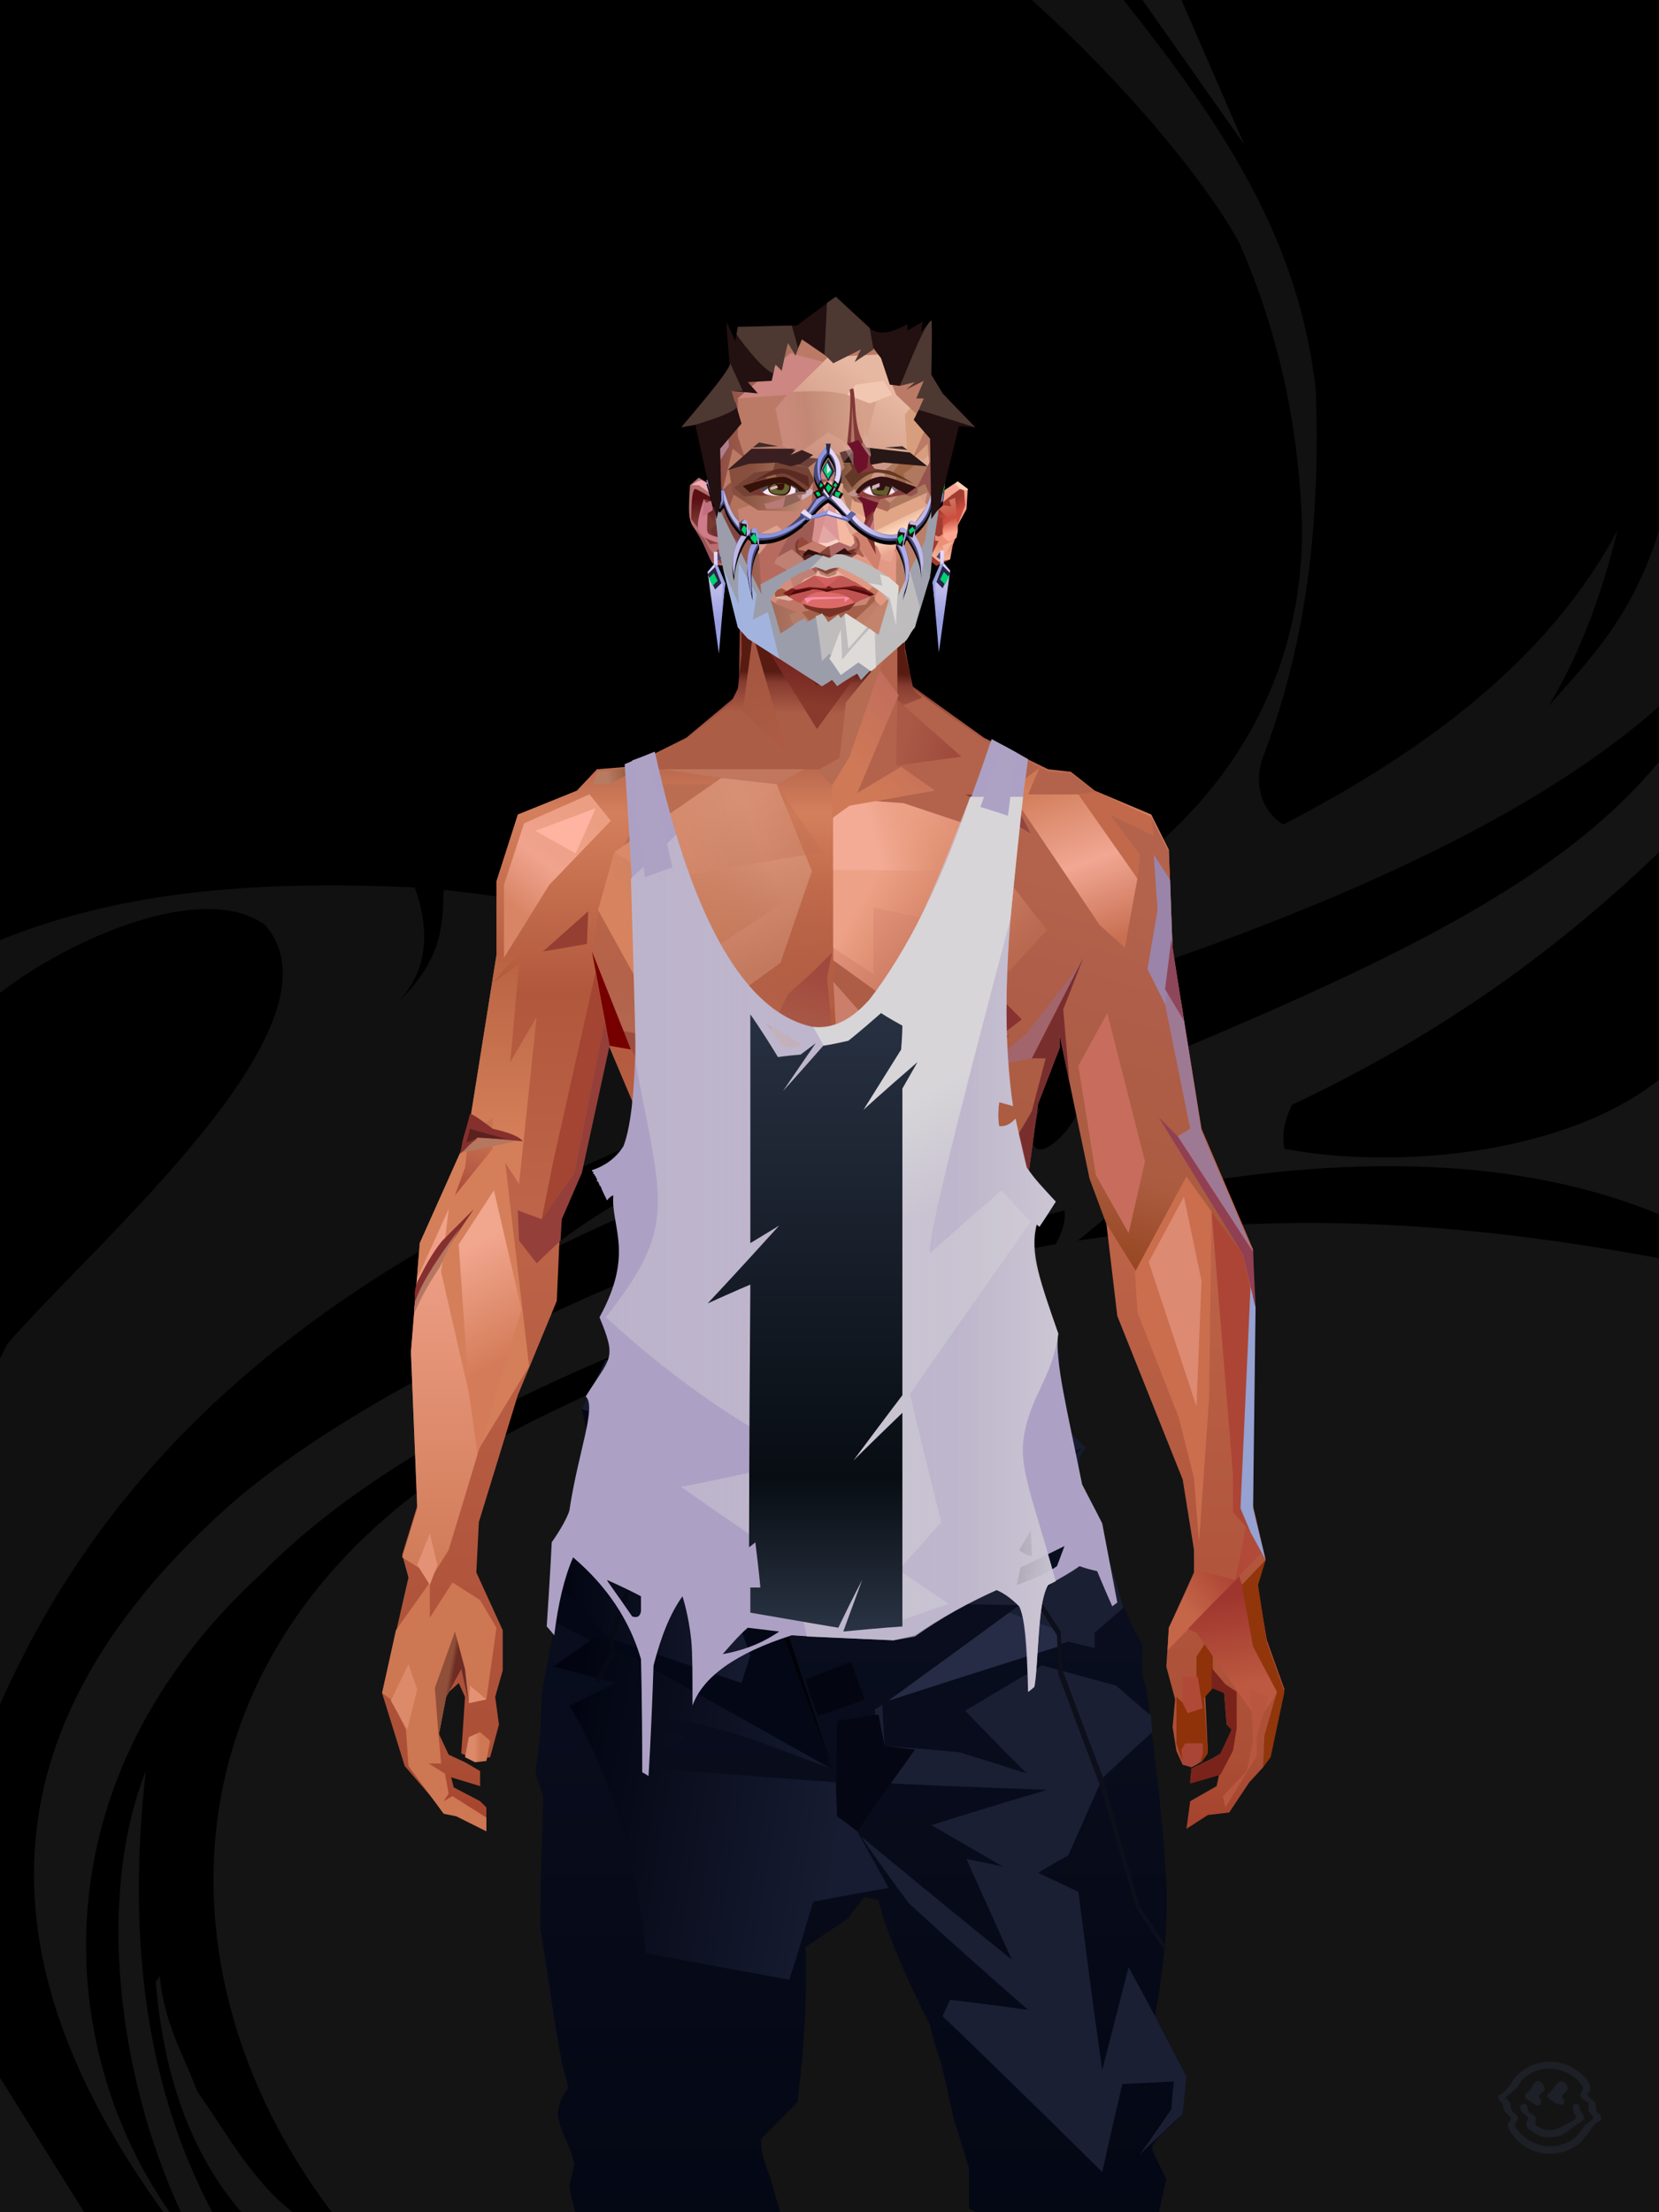 <?xml version="1.0" encoding="UTF-8"?>
<svg width="1320px" height="1760px" viewBox="0 0 1320 1760" version="1.1" xmlns="http://www.w3.org/2000/svg" xmlns:xlink="http://www.w3.org/1999/xlink">
<defs >
</defs >
<g stroke="none" stroke-width="1" fill="none" id="id-bg-79-Artboard-0" fill-rule="evenodd">
<g id="id-bg-79-Artboard-1">
<rect fill="#000000" width="1320" height="1760" x="0" y="0" id="id-bg-79-Artboard-2">
</rect >
<g transform="translate(0,0)" fill="#141414" id="id-bg-79-Artboard-3">
<path d="M 264 1760 C 112 1560 129 1276 427 1129 C 794 948 1066 954 1320 1001 L 1320 1760 C 616 1760 264 1760 264 1760 Z" id="id-bg-79-Artboard-4">
</path >
<path d="M 124 1577 C 130 1650 151 1712 192 1760 C 192 1760 233 1760 233 1760 C 200 1735 178 1693 157 1664 C 145 1632 131 1611 127 1572 L 124 1577 Z" id="id-bg-79-Artboard-5">
</path >
<path d="M 169 1760 C 153 1760 144 1760 144 1760 C 93 1650 77 1508 116 1409 C 100 1550 119 1666 169 1760 Z" id="id-bg-79-Artboard-6">
</path >
<path d="M 135 1760 C 133 1760 130 1760 130 1760 C -8 1569 -25 1378 189 1192 C 347 1060 622 974 827 882 C 819 907 820 917 831 914 C 844 908 857 892 867 865 C 1088 774 1236 708 1320 606 C 1320 654 1320 678 1320 678 C 1244 751 1153 820 1028 879 C 1021 893 1020 905 1022 914 C 1112 931 1246 918 1320 859 C 1320 930 1320 966 1320 966 C 1213 922 1075 915 903 950 C 844 998 815 1022 815 1022 C 838 998 849 978 847 963 C 547 1038 325 1133 209 1251 C 27 1417 44 1630 135 1760 Z" id="id-bg-79-Artboard-4">
</path >
<path d="M 1320 562 C 1210 660 1020 740 791 809 C 396 928 127 1069 0 1356 C 0 1173 0 1081 0 1081 C 4 1073 6 1069 6 1069 C 75 989 280 815 211 736 C 162 700 55 747 0 790 L 0 748 C 103 706 216 701 330 706 C 342 740 341 771 317 797 C 353 762 352 735 353 708 C 468 720 583 751 726 738 C 773 696 797 675 797 675 C 743 744 717 779 717 779 C 761 747 783 731 783 731 C 807 727 834 721 867 712 C 979 641 1036 539 1036 421 C 1034 342 1018 266 986 193 C 956 139 891 63 821 0 L 894 0 C 975 102 1034 192 1047 311 C 1050 404 1043 499 1007 597 C 995 624 1005 646 1021 656 C 1137 596 1233 523 1287 422 C 1275 470 1259 517 1232 562 C 1264 525 1298 493 1320 422 L 1320 562 Z" opacity="0.888" id="id-bg-79-Artboard-4">
</path >
<path d="M 909 0 L 990 115 L 940 0 C 919 0 909 0 909 0 Z" id="id-bg-79-Artboard-9">
</path >
<polygon points="0 1653 0 1760 67 1760" id="id-bg-79-Artboard-10">
</polygon >
<path d="M 790 834 L 810 825 C 770 853 742 870 686 895 C 606 921 515 956 433 997 C 490 952 540 930 623 897 C 683 875 739 854 790 834 Z" id="id-bg-79-Artboard-11">
</path >
<path d="M 850 810 C 791 856 762 878 762 878 L 832 850 C 844 824 850 810 850 810 Z" id="id-bg-79-Artboard-12">
</path >
</g >
</g >
</g >
<defs >
<linearGradient x1="50%" y1="6%" x2="50%" y2="99%" id="id-male-6.6_base_5-0">
<stop stop-color="#914537" offset="0%">
</stop >
<stop stop-color="#d47f5c" offset="8%">
</stop >
<stop stop-color="#b1583c" offset="20%">
</stop >
<stop stop-color="#bd6449" offset="34%">
</stop >
<stop stop-color="#ab4f36" offset="71%">
</stop >
<stop stop-color="#890000" offset="100%">
</stop >
</linearGradient >
<linearGradient x1="50%" y1="-10%" x2="50%" y2="84%" id="id-male-6.6_base_5-1">
<stop stop-color="#b05a3c" offset="0%">
</stop >
<stop stop-color="#d47f59" offset="49%">
</stop >
<stop stop-color="#d47f59" offset="100%">
</stop >
</linearGradient >
<linearGradient x1="57%" y1="50%" x2="47%" y2="56%" id="id-male-6.6_base_5-2">
<stop stop-color="#893810" offset="0%">
</stop >
<stop stop-color="#883c15" offset="100%">
</stop >
</linearGradient >
<linearGradient x1="45%" y1="35%" x2="55%" y2="47%" id="id-male-6.6_base_5-3">
<stop stop-color="#b87263" offset="0%">
</stop >
<stop stop-color="#94451b" offset="100%">
</stop >
</linearGradient >
<linearGradient x1="54%" y1="31%" x2="47%" y2="81%" id="id-male-6.6_base_5-4">
<stop stop-color="#b3634b" offset="0%">
</stop >
<stop stop-color="#af5e4a" offset="20%">
</stop >
<stop stop-color="#ab5c40" offset="60%">
</stop >
<stop stop-color="#94441e" offset="81%">
</stop >
<stop stop-color="#8d3b18" offset="100%">
</stop >
</linearGradient >
<linearGradient x1="43%" y1="38%" x2="54%" y2="44%" id="id-male-6.6_base_5-5">
<stop stop-color="#8f4f38" offset="0%">
</stop >
<stop stop-color="#6d2c24" offset="100%">
</stop >
</linearGradient >
<linearGradient x1="50%" y1="40%" x2="58%" y2="82%" id="id-male-6.6_base_5-6">
<stop stop-color="#ce8466" offset="0%">
</stop >
<stop stop-color="#a34a3b" offset="100%">
</stop >
</linearGradient >
<linearGradient x1="50%" y1="41%" x2="49%" y2="66%" id="id-male-6.6_base_5-7">
<stop stop-color="#571b12" offset="0%">
</stop >
<stop stop-color="#863b30" offset="27%">
</stop >
<stop stop-color="#ac5d46" offset="100%">
</stop >
</linearGradient >
<linearGradient x1="63%" y1="4%" x2="25%" y2="77%" id="id-male-6.6_base_5-8">
<stop stop-color="#ec9e83" offset="0%">
</stop >
<stop stop-color="#f0a38d" offset="55%">
</stop >
<stop stop-color="#d88566" offset="100%">
</stop >
</linearGradient >
<linearGradient x1="50%" y1="23%" x2="41%" y2="77%" id="id-male-6.6_base_5-9">
<stop stop-color="#6b1b1c" offset="0%">
</stop >
<stop stop-color="#883a2c" offset="100%">
</stop >
</linearGradient >
<linearGradient x1="47%" y1="22%" x2="55%" y2="89%" id="id-male-6.6_base_5-10">
<stop stop-color="#a55640" offset="0%">
</stop >
<stop stop-color="#ad5c43" offset="100%">
</stop >
</linearGradient >
<linearGradient x1="86%" y1="87%" x2="11%" y2="66%" id="id-male-6.6_base_5-11">
<stop stop-color="#9f4b3c" offset="0%">
</stop >
<stop stop-color="#a95946" offset="100%">
</stop >
</linearGradient >
<linearGradient x1="71%" y1="11%" x2="50%" y2="100%" id="id-male-6.6_base_5-12">
<stop stop-color="#b1583c" offset="0%" stop-opacity="0">
</stop >
<stop stop-color="#b46953" offset="100%">
</stop >
</linearGradient >
<linearGradient x1="66%" y1="46%" x2="56%" y2="43%" id="id-male-6.6_base_5-13">
<stop stop-color="#914640" offset="0%">
</stop >
<stop stop-color="#8e3b3d" offset="100%">
</stop >
</linearGradient >
<linearGradient x1="100%" y1="41%" x2="50%" y2="63%" id="id-male-6.6_base_5-14">
<stop stop-color="#6a1b1c" offset="0%">
</stop >
<stop stop-color="#631d1a" offset="100%">
</stop >
</linearGradient >
<linearGradient x1="69%" y1="20%" x2="50%" y2="100%" id="id-male-6.6_base_5-15">
<stop stop-color="#a0493e" offset="0%">
</stop >
<stop stop-color="#ab5c49" offset="100%">
</stop >
</linearGradient >
<linearGradient x1="36%" y1="20%" x2="57%" y2="81%" id="id-male-6.6_base_5-16">
<stop stop-color="#e39d82" offset="0%">
</stop >
<stop stop-color="#c3795d" offset="100%">
</stop >
</linearGradient >
<linearGradient x1="26%" y1="83%" x2="92%" y2="50%" id="id-male-6.6_base_5-17">
<stop stop-color="#d7835f" offset="0%">
</stop >
<stop stop-color="#ad6545" offset="100%" stop-opacity="0">
</stop >
</linearGradient >
<linearGradient x1="17%" y1="56%" x2="85%" y2="45%" id="id-male-6.6_base_5-18">
<stop stop-color="#e49478" offset="0%">
</stop >
<stop stop-color="#ca8266" offset="52%">
</stop >
<stop stop-color="#bf6e50" offset="100%">
</stop >
</linearGradient >
<linearGradient x1="17%" y1="24%" x2="70%" y2="81%" id="id-male-6.6_base_5-19">
<stop stop-color="#ed9e85" offset="0%">
</stop >
<stop stop-color="#b9694f" offset="100%">
</stop >
</linearGradient >
<linearGradient x1="26%" y1="42%" x2="80%" y2="75%" id="id-male-6.6_base_5-20">
<stop stop-color="#eda186" offset="0%">
</stop >
<stop stop-color="#d68360" offset="100%" stop-opacity="0">
</stop >
</linearGradient >
<linearGradient x1="29%" y1="56%" x2="77%" y2="50%" id="id-male-6.6_base_5-21">
<stop stop-color="#f4ab96" offset="0%">
</stop >
<stop stop-color="#dd9470" offset="100%" stop-opacity="0">
</stop >
</linearGradient >
<linearGradient x1="74%" y1="24%" x2="34%" y2="74%" id="id-male-6.6_base_5-22">
<stop stop-color="#c16e5c" offset="0%">
</stop >
<stop stop-color="#d07957" offset="100%">
</stop >
</linearGradient >
<linearGradient x1="66%" y1="100%" x2="40%" y2="0%" id="id-male-6.6_base_5-23">
<stop stop-color="#c86f52" offset="0%">
</stop >
<stop stop-color="#f1a793" offset="46%">
</stop >
<stop stop-color="#ce7854" offset="100%">
</stop >
</linearGradient >
<linearGradient x1="28%" y1="76%" x2="73%" y2="20%" id="id-male-6.6_base_5-24">
<stop stop-color="#c56649" offset="0%">
</stop >
<stop stop-color="#ae4636" offset="67%">
</stop >
<stop stop-color="#b24a39" offset="100%">
</stop >
</linearGradient >
<linearGradient x1="52%" y1="13%" x2="59%" y2="75%" id="id-male-6.6_base_5-25">
<stop stop-color="#9f362e" offset="0%">
</stop >
<stop stop-color="#bc5940" offset="100%">
</stop >
</linearGradient >
<linearGradient x1="66%" y1="59%" x2="24%" y2="66%" id="id-male-6.6_base_5-26">
<stop stop-color="#ab5c47" offset="0%">
</stop >
<stop stop-color="#ce8467" offset="100%">
</stop >
</linearGradient >
<linearGradient x1="41%" y1="11%" x2="61%" y2="81%" id="id-male-6.6_base_5-27">
<stop stop-color="#de8c76" offset="0%">
</stop >
<stop stop-color="#bb5a4a" offset="100%">
</stop >
</linearGradient >
<linearGradient x1="19%" y1="58%" x2="66%" y2="43%" id="id-male-6.6_base_5-28">
<stop stop-color="#e09d85" offset="0%">
</stop >
<stop stop-color="#c68266" offset="100%">
</stop >
</linearGradient >
<linearGradient x1="73%" y1="50%" x2="30%" y2="53%" id="id-male-6.6_base_5-29">
<stop stop-color="#9b5f42" offset="0%">
</stop >
<stop stop-color="#b67b61" offset="100%">
</stop >
</linearGradient >
<linearGradient x1="31%" y1="0%" x2="50%" y2="100%" id="id-male-6.6_base_5-30">
<stop stop-color="#eea190" offset="0%">
</stop >
<stop stop-color="#e69987" offset="100%">
</stop >
</linearGradient >
<linearGradient x1="29%" y1="43%" x2="65%" y2="100%" id="id-male-6.6_base_5-31">
<stop stop-color="#e4987e" offset="0%">
</stop >
<stop stop-color="#c76d4e" offset="100%">
</stop >
</linearGradient >
<linearGradient x1="13%" y1="78%" x2="84%" y2="50%" id="id-male-6.6_base_5-32">
<stop stop-color="#c87e68" offset="0%">
</stop >
<stop stop-color="#cb715f" offset="100%">
</stop >
</linearGradient >
<linearGradient x1="50%" y1="0%" x2="36%" y2="100%" id="id-male-6.6_base_5-33">
<stop stop-color="#e6977f" offset="0%">
</stop >
<stop stop-color="#de8d74" offset="100%">
</stop >
</linearGradient >
<linearGradient x1="50%" y1="28%" x2="64%" y2="55%" id="id-male-6.6_base_5-34">
<stop stop-color="#e49777" offset="0%">
</stop >
<stop stop-color="#df8e6e" offset="100%">
</stop >
</linearGradient >
<linearGradient x1="40%" y1="55%" x2="62%" y2="71%" id="id-male-6.6_base_5-35">
<stop stop-color="#ce7853" offset="0%">
</stop >
<stop stop-color="#c46c4c" offset="100%">
</stop >
</linearGradient >
<linearGradient x1="9%" y1="37%" x2="88%" y2="55%" id="id-male-6.6_base_5-36">
<stop stop-color="#ad5d46" offset="0%">
</stop >
<stop stop-color="#913a39" offset="100%">
</stop >
</linearGradient >
<linearGradient x1="62%" y1="19%" x2="50%" y2="100%" id="id-male-6.6_base_5-37">
<stop stop-color="#ca7352" offset="0%">
</stop >
<stop stop-color="#ab4d3c" offset="100%">
</stop >
</linearGradient >
<linearGradient x1="45%" y1="18%" x2="51%" y2="67%" id="id-male-6.6_base_5-38">
<stop stop-color="#f1a68e" offset="0%">
</stop >
<stop stop-color="#d47c59" offset="100%">
</stop >
</linearGradient >
<linearGradient x1="50%" y1="0%" x2="50%" y2="100%" id="id-male-6.6_base_5-39">
<stop stop-color="#f1a38c" offset="0%">
</stop >
<stop stop-color="#d07b57" offset="100%">
</stop >
</linearGradient >
<linearGradient x1="45%" y1="50%" x2="58%" y2="50%" id="id-male-6.6_base_5-40">
<stop stop-color="#a84b37" offset="0%">
</stop >
<stop stop-color="#cd7c64" offset="100%">
</stop >
</linearGradient >
<linearGradient x1="33%" y1="74%" x2="77%" y2="42%" id="id-male-6.6_base_5-41">
<stop stop-color="#c47259" offset="0%">
</stop >
<stop stop-color="#c87355" offset="100%">
</stop >
</linearGradient >
<linearGradient x1="63%" y1="59%" x2="38%" y2="59%" id="id-male-6.6_base_5-42">
<stop stop-color="#ce7753" offset="0%">
</stop >
<stop stop-color="#dc8a6a" offset="100%">
</stop >
</linearGradient >
<linearGradient x1="50%" y1="0%" x2="50%" y2="100%" id="id-male-6.6_base_5-43">
<stop stop-color="#cc8672" offset="0%">
</stop >
<stop stop-color="#a24638" offset="100%">
</stop >
</linearGradient >
<linearGradient x1="47%" y1="47%" x2="53%" y2="50%" id="id-male-6.6_base_5-44">
<stop stop-color="#ca9b87" offset="0%">
</stop >
<stop stop-color="#a04c40" offset="100%">
</stop >
</linearGradient >
<linearGradient x1="50%" y1="0%" x2="50%" y2="100%" id="id-male-6.6_base_5-45">
<stop stop-color="#ab5b4f" offset="0%">
</stop >
<stop stop-color="#ab5a53" offset="100%">
</stop >
</linearGradient >
<linearGradient x1="50%" y1="11%" x2="50%" y2="100%" id="id-male-6.6_base_5-46">
<stop stop-color="#b98472" offset="0%">
</stop >
<stop stop-color="#cd8870" offset="100%">
</stop >
</linearGradient >
<linearGradient x1="0%" y1="55%" x2="100%" y2="55%" id="id-male-6.6_base_5-47">
<stop stop-color="#b6746e" offset="0%">
</stop >
<stop stop-color="#9e4248" offset="100%">
</stop >
</linearGradient >
<linearGradient x1="50%" y1="37%" x2="50%" y2="100%" id="id-male-6.6_base_5-48">
<stop stop-color="#c1846e" offset="0%">
</stop >
<stop stop-color="#a32e2c" offset="100%">
</stop >
</linearGradient >
<linearGradient x1="49%" y1="41%" x2="51%" y2="77%" id="id-male-6.6_base_5-49">
<stop stop-color="#9f5844" offset="0%">
</stop >
<stop stop-color="#872f14" offset="59%">
</stop >
<stop stop-color="#a44b3b" offset="100%">
</stop >
</linearGradient >
<linearGradient x1="33%" y1="47%" x2="59%" y2="56%" id="id-male-6.6_base_5-50">
<stop stop-color="#a55b45" offset="0%">
</stop >
<stop stop-color="#763517" offset="100%">
</stop >
</linearGradient >
</defs >
<g transform="translate(304,473)" id="id-male-6.6_base_5-51">
<polygon points="174 662 139 824 137 906 146 1082 171 1154 176 1211 174 1230 175 1284 287 1284 284 1265 308 1195 306 1124 345 952 343 912 353 879 362 881 371 877 383 904 391 970 434 1079 457 1202 475 1252 475 1284 596 1284 600 1225 591 1146 609 1103 612 997 596 842 545 671 539 640 528 606 531 569 509 498 522 403 539 360 539 348 563 464 576 498 585 574 637 704 646 760 646 778 626 822 624 853 631 879 629 901 632 920 637 931 647 931 657 920 655 877 659 867 670 874 672 899 676 903 667 923 644 934 643 945 666 939 664 948 643 960 640 982 657 971 674 969 690 945 701 933 704 926 707 923 713 892 718 871 704 832 696 786 703 768 693 725 693 521 652 425 629 282 626 203 612 175 567 156 548 141 530 139 479 114 422 73 416 42 415 1 285 0 284 73 279 83 242 114 196 137 171 139 155 156 108 175 91 228 91 287 68 431 30 516 23 602 28 725 16 764 21 782 0 874 18 932 49 968 59 970 83 982 83 965 78 960 57 949 55 941 78 948 78 936 66 929 53 923 45 906 51 875 61 866 66 877 63 922 75 927 86 925 93 899 90 877 96 856 96 824 75 778 77 738 108 637 139 562 142 495 159 458 180 358 199 403 203 461 211 504 188 564 191 608" fill="url(#id-male-6.6_base_5-0)" id="id-male-6.6_base_5-52">
</polygon >
<polygon points="91 287 68 431 30 516 23 602 72 688 117 614 98 452 109 469 123 336 102 372 109 294 88 309 109 285" fill="url(#id-male-6.6_base_5-1)" id="id-male-6.6_base_5-52">
</polygon >
<polygon points="383 906 391 972 434 1081 457 1204 475 1254 475 1287 596 1287 600 1226 591 1148 609 1105 612 999 602 904 584 908 584 846 535 683 456 705 382 878" fill="url(#id-male-6.6_base_5-2)" id="id-male-6.6_base_5-52">
</polygon >
<polygon points="137 907 146 1083 171 1156 176 1212 174 1232 175 1286 175 1287 287 1287 284 1266 308 1197 306 1126 345 954 343 923 293 814 263 724 247 711" fill="url(#id-male-6.6_base_5-3)" id="id-male-6.6_base_5-52">
</polygon >
<polygon points="545 673 539 641 528 608 531 571 509 500 522 405 539 361 539 350 563 465 576 500 601 540 660 491 688 529 652 427 629 283 626 205 612 177 568 157 548 142 530 141 479 116 422 75 416 44 415 3 360 3 360 715 462 724" fill="url(#id-male-6.6_base_5-4)" id="id-male-6.6_base_5-52">
</polygon >
<polygon points="83 984 59 972 49 970 21 932 19 903 7 879 0 874 11 824 38 786 38 814 56 786 78 800 91 822 83 879 69 882 63 855 51 877 45 908 47 930 37 930 50 938 53 954 49 960 56 956 83 973" fill="#ce7753" id="id-male-6.6_base_5-57">
</polygon >
<polygon points="66 855 69 882 63 855 51 877 45 908 42 870 58 825" fill="url(#id-male-6.6_base_5-5)" id="id-male-6.6_base_5-57">
</polygon >
<polygon points="83 879 69 882 70 868" fill="#e39273" id="id-male-6.6_base_5-57">
</polygon >
<polygon points="481 376 513 349 558 291 522 368" fill="#a2656c" id="id-male-6.6_base_5-60">
</polygon >
<polygon points="313 697 260 560 246 448 259 424 355 408 361 366 317 404 285 409 267 378 313 343 394 351 431 378 420 404 368 399 371 404 449 421 466 441 449 510 466 547 406 697 358 717" fill="url(#id-male-6.6_base_5-6)" id="id-male-6.6_base_5-61">
</polygon >
<polygon points="410 90 430 82 423 76 416 45 416 7 286 9 286 48 283 76 278 86 244 114 195 139 366 139 390 70 410 26" fill="url(#id-male-6.6_base_5-7)" id="id-male-6.6_base_5-62">
</polygon >
<polygon points="182 180 133 231 97 289 97 231 113 182 165 159" fill="url(#id-male-6.6_base_5-8)" id="id-male-6.6_base_5-63">
</polygon >
<polygon points="346 107 384 55 409 31 414 23 299 31" fill="url(#id-male-6.6_base_5-9)" id="id-male-6.6_base_5-64">
</polygon >
<polygon points="287 93 295 32 323 129" fill="url(#id-male-6.6_base_5-10)" id="id-male-6.6_base_5-65">
</polygon >
<polygon points="336 139 314 151 270 146 224 139" fill="#c0775d" id="id-male-6.6_base_5-66">
</polygon >
<polygon points="410 84 409 136 461 129" fill="url(#id-male-6.6_base_5-11)" id="id-male-6.6_base_5-67">
</polygon >
<polygon points="173 246 167 286 191 351 263 386 328 330 359 330 359 152 348 139 336 139 309 152" fill="url(#id-male-6.6_base_5-12)" id="id-male-6.6_base_5-68">
</polygon >
<polygon points="464 159 516 190 500 159" fill="url(#id-male-6.6_base_5-13)" id="id-male-6.6_base_5-69">
</polygon >
<polygon points="302 31 346 72 382 62 409 37 416 28 416 13" fill="url(#id-male-6.6_base_5-14)" id="id-male-6.6_base_5-70">
</polygon >
<polygon points="263 151 191 202 219 151" fill="#bb6d52" id="id-male-6.6_base_5-71">
</polygon >
<polygon points="154 206 170 170 122 188" fill="#ffb4a1" id="id-male-6.6_base_5-72">
</polygon >
<polygon points="358 285 344 299 323 318 305 354 358 345 354 305" fill="url(#id-male-6.6_base_5-15)" id="id-male-6.6_base_5-73">
</polygon >
<polygon points="260 361 265 387 203 371 191 347" fill="#9e4d3d" id="id-male-6.6_base_5-74">
</polygon >
<polygon points="198 362 181 359 167 284" fill="#760000" id="id-male-6.6_base_5-75">
</polygon >
<polygon points="477 341 477 335 488 326 496 325 509 338 496 348 485 354" fill="#883232" id="id-male-6.6_base_5-76">
</polygon >
<polygon points="314 151 342 220 317 293 237 351 209 318 172 251 185 205 270 146" fill="url(#id-male-6.6_base_5-16)" id="id-male-6.6_base_5-77">
</polygon >
<polygon points="314 151 330 238 209 318 172 251 185 205 270 146" fill="url(#id-male-6.6_base_5-17)" id="id-male-6.6_base_5-77">
</polygon >
<polygon points="314 151 350 205 220 227 185 205 270 146" fill="url(#id-male-6.6_base_5-18)" opacity="0.369" id="id-male-6.6_base_5-77">
</polygon >
<polygon points="211 335 223 322 242 327 244 332 235 353 213 349" fill="#983d37" id="id-male-6.6_base_5-80">
</polygon >
<polygon points="224 339 226 342 226 345 222 349 235 350 242 333 230 338 227 335" fill="#a6607c" id="id-male-6.6_base_5-81">
</polygon >
<polygon points="488 343 491 347 486 351 479 338 489 327 495 327 493 336" fill="#a84e5a" id="id-male-6.6_base_5-82">
</polygon >
<polygon points="485 339 488 343 493 337" fill="#d57d5e" id="id-male-6.6_base_5-83">
</polygon >
<polygon points="359 162 359 291 406 325 455 347 529 267 463 182 415 166" fill="url(#id-male-6.6_base_5-19)" id="id-male-6.6_base_5-84">
</polygon >
<polygon points="359 178 359 281 391 302 391 249 489 270 461 189 415 166" fill="url(#id-male-6.6_base_5-20)" id="id-male-6.6_base_5-84">
</polygon >
<polygon points="359 178 359 219 472 220 461 189 415 166 371 163" fill="url(#id-male-6.6_base_5-21)" id="id-male-6.6_base_5-84">
</polygon >
<polygon points="358 178 372 168 440 156 413 137 378 158 411 80 396 60 358 146" fill="url(#id-male-6.6_base_5-22)" id="id-male-6.6_base_5-87">
</polygon >
<polygon points="346 140 358 152 372 129 400 48 369 86 364 130" fill="#b66b53" id="id-male-6.6_base_5-88">
</polygon >
<polygon points="591 281 601 226 559 159 514 159 523 138 499 156 571 263" fill="url(#id-male-6.6_base_5-23)" id="id-male-6.6_base_5-89">
</polygon >
<polygon points="609 298 626 332 629 285 627 227 614 207 617 251" fill="#9a84a9" id="id-male-6.6_base_5-90">
</polygon >
<polygon points="554 159 567 157 612 177 614 192 579 175 603 207 601 226" fill="#c2694b" id="id-male-6.6_base_5-91">
</polygon >
<polygon points="625 840 700 762 688 738 679 784 648 776 626 822" fill="url(#id-male-6.6_base_5-24)" id="id-male-6.6_base_5-92">
</polygon >
<polygon points="648 862 648 845 661 825 661 870 654 878 657 922 652 929 637 929 632 914 632 893 632 877 644 888" fill="#8f3209" id="id-male-6.6_base_5-93">
</polygon >
<polygon points="554 375 577 333 607 451 594 508 568 462" fill="#c86d5d" id="id-male-6.6_base_5-94">
</polygon >
<polygon points="641 823 648 826 697 896 713 873 682 781" fill="url(#id-male-6.6_base_5-25)" id="id-male-6.6_base_5-92">
</polygon >
<polygon points="623 326 643 425 633 431 693 523 652 427 636 326 625 315" fill="#9e7994" id="id-male-6.6_base_5-96">
</polygon >
<polygon points="628 274 638 339 623 314" fill="#8e465a" id="id-male-6.6_base_5-97">
</polygon >
<polygon points="693 523 695 567 685 525 618 416 633 431" fill="#913f53" id="id-male-6.6_base_5-98">
</polygon >
<polygon points="640 463 599 539 601 571 634 655 646 703 650 754 658 640 660 491" fill="#ca6e4e" id="id-male-6.6_base_5-99">
</polygon >
<polygon points="610 531 648 646 652 546 638 479" fill="#dc8a72" id="id-male-6.6_base_5-99">
</polygon >
<polygon points="693 748 677 730 677 700 660 491 685 525 691 552 684 727" fill="#ac4536" id="id-male-6.6_base_5-101">
</polygon >
<polygon points="691 746 703 768 693 727 695 567 691 551 683 727" fill="#95a2d2" id="id-male-6.6_base_5-102">
</polygon >
<polygon points="260 559 310 683 355 716 263 713 238 685 195 582" fill="url(#id-male-6.6_base_5-26)" id="id-male-6.6_base_5-103">
</polygon >
<polygon points="637 931 636 919 639 914 653 914 653 922 651 929 648 931 644 933" fill="#a84536" id="id-male-6.6_base_5-104">
</polygon >
<polygon points="637 861 637 882 641 890 653 886 649 861" fill="#b14937" id="id-male-6.6_base_5-105">
</polygon >
<polygon points="691 871 693 912 688 936 669 956 671 965 696 924 696 909 705 877" fill="#b85640" id="id-male-6.6_base_5-106">
</polygon >
<polygon points="703 768 684 788 693 837 712 873 702 908 701 933 707 925 718 873 704 834 697 788" fill="#91350b" id="id-male-6.6_base_5-107">
</polygon >
<polygon points="667 939 643 946 644 934 657 928 667 922 676 903 672 899 670 874 660 870 660 854 671 867 680 873 680 902 677 920" fill="#7a231b" id="id-male-6.6_base_5-108">
</polygon >
<polygon points="361 510 359 634 426 561 420 535" fill="url(#id-male-6.6_base_5-27)" opacity="0.626" id="id-male-6.6_base_5-109">
</polygon >
<polygon points="319 403 289 399 268 380 313 343 361 348 362 372" fill="url(#id-male-6.6_base_5-28)" id="id-male-6.6_base_5-110">
</polygon >
<polygon points="171 141 168 151 180 151 204 139 196 138" fill="url(#id-male-6.6_base_5-29)" id="id-male-6.6_base_5-111">
</polygon >
<polygon points="359 308 362 360 382 334" fill="#dd9481" opacity="0.625" id="id-male-6.6_base_5-112">
</polygon >
<polygon points="360 546 360 584 387 551 374 540" fill="url(#id-male-6.6_base_5-30)" opacity="0.626" id="id-male-6.6_base_5-113">
</polygon >
<polygon points="346 542 360 547 373 540 360 534" fill="#86000c" id="id-male-6.6_base_5-114">
</polygon >
<polygon points="325 545 277 503 259 561 308 579" fill="url(#id-male-6.6_base_5-31)" opacity="0.758" id="id-male-6.6_base_5-115">
</polygon >
<polygon points="389 499 460 467 449 510 404 520" fill="url(#id-male-6.6_base_5-32)" id="id-male-6.6_base_5-116">
</polygon >
<polygon points="364 491 361 403 420 428" fill="url(#id-male-6.6_base_5-33)" opacity="0.758" id="id-male-6.6_base_5-117">
</polygon >
<polygon points="262 446 333 446 323 469 279 492" fill="url(#id-male-6.6_base_5-34)" opacity="0.758" id="id-male-6.6_base_5-118">
</polygon >
<polygon points="259 425 279 496 259 561 236 528 213 443 227 425 243 447" fill="url(#id-male-6.6_base_5-35)" id="id-male-6.6_base_5-119">
</polygon >
<polygon points="412 343 444 374 466 383 499 351 447 354 416 339" fill="url(#id-male-6.6_base_5-36)" id="id-male-6.6_base_5-120">
</polygon >
<polygon points="164 252 163 278 128 284" fill="#953f32" id="id-male-6.6_base_5-121">
</polygon >
<polygon points="58 478 88 441 88 416 69 430 66 456" fill="url(#id-male-6.6_base_5-37)" id="id-male-6.6_base_5-122">
</polygon >
<polygon points="76 684 69 634 61 517 89 474 111 569" fill="url(#id-male-6.6_base_5-38)" id="id-male-6.6_base_5-123">
</polygon >
<polygon points="53 489 47 539 69 635 76 684 53 760 40 781 16 766 28 727 23 604 28 544" fill="url(#id-male-6.6_base_5-39)" id="id-male-6.6_base_5-124">
</polygon >
<polygon points="136 452 127 497 153 460 177 340 170 300" fill="#a34532" id="id-male-6.6_base_5-125">
</polygon >
<polygon points="181 359 159 460 143 497 142 514 123 532 109 514 108 490 127 497 153 460 177 340" fill="#943f3a" id="id-male-6.6_base_5-125">
</polygon >
<polygon points="38 747 28 772 38 788 44 772" fill="#e39275" id="id-male-6.6_base_5-127">
</polygon >
<polygon points="359 379 342 413 361 444 377 417" fill="url(#id-male-6.6_base_5-40)" id="id-male-6.6_base_5-128">
</polygon >
<polygon points="196 581 260 561 229 519" fill="url(#id-male-6.6_base_5-41)" id="id-male-6.6_base_5-129">
</polygon >
<polygon points="74 929 66 925 69 909 78 905 86 912 83 928" fill="url(#id-male-6.6_base_5-42)" id="id-male-6.6_base_5-130">
</polygon >
<polygon points="20 903 7 880 21 851 28 871" fill="#dc8a6a" id="id-male-6.6_base_5-131">
</polygon >
<polygon points="218 1123 203 1040 191 913 171 1090 182 1169 230 1208 261 1237 270 1213 234 1175 212 1157 272 1191 281 1169" fill="url(#id-male-6.6_base_5-43)" opacity="0.808" id="id-male-6.6_base_5-132">
</polygon >
<polygon points="182 1207 181 1155 213 1106 236 1166 230 1210" fill="#b15d4d" id="id-male-6.6_base_5-133">
</polygon >
<polygon points="187 902 211 1137 227 1161 275 1187 299 1137 272 1009 299 918 269 791 211 836" fill="url(#id-male-6.6_base_5-44)" id="id-male-6.6_base_5-134">
</polygon >
<polygon points="288 1079 311 1040 311 942 295 903 264 1019 275 1188 301 1137" fill="url(#id-male-6.6_base_5-45)" id="id-male-6.6_base_5-135">
</polygon >
<polygon points="584 908 604 1008 608 1106 614 998 599 887" fill="#948ab4" id="id-male-6.6_base_5-136">
</polygon >
<polygon points="430 886 488 1140 535 1115 561 925 566 886 536 816 500 786" fill="url(#id-male-6.6_base_5-46)" opacity="0.792" id="id-male-6.6_base_5-137">
</polygon >
<polygon points="581 921 588 1011 584 1112 576 1162 544 1046 566 886" fill="url(#id-male-6.6_base_5-47)" id="id-male-6.6_base_5-138">
</polygon >
<polygon points="561 1247 518 1200 472 1112 494 931 505 931 594 1188 579 1244" fill="url(#id-male-6.6_base_5-48)" id="id-male-6.6_base_5-139">
</polygon >
<polygon points="531 1221 539 1263 536 1269 516 1287 509 1287 500 1263 513 1199 488 1226 462 1170 472 1101 427 1010 398 877 469 771 518 739 536 818 500 787 433 890 477 1078 534 1212" fill="url(#id-male-6.6_base_5-49)" id="id-male-6.6_base_5-140">
</polygon >
<polygon points="321 1058 284 852 258 721 266 733 371 879 362 883 354 881 343 914 345 954" fill="#99513d" id="id-male-6.6_base_5-141">
</polygon >
<polygon points="429 1068 424 875 536 705 454 704 380 865 384 906 391 972" fill="#9b4949" opacity="0.394" id="id-male-6.6_base_5-142">
</polygon >
<polygon points="175 1262 194 1287 206 1287 225 1226 213 1249 175 1221 174 1232" fill="#792e06" id="id-male-6.6_base_5-143">
</polygon >
<polygon points="528 1227 554 1234 569 1169 549 1168" fill="#b9645b" id="id-male-6.6_base_5-144">
</polygon >
<polygon points="546 678 545 672 539 641 528 608 531 571 509 500 522 405 539 361 539 350 547 389 542 330 558 289 517 369 528 369 517 411 499 442 509 465 488 531 507 525 522 585 449 724" fill="#792e2e" id="id-male-6.6_base_5-52">
</polygon >
<polygon points="402 722 490 609 522 585 449 723" fill="#9e4c3c" id="id-male-6.6_base_5-146">
</polygon >
<polygon points="174 664 139 826 137 907 139 937 238 690 352 886 354 881 362 883 371 879 383 906 471 773 548 712 596 844 545 673 539 641 478 697 449 723 278 705 232 657 188 566 191 610" fill="url(#id-male-6.6_base_5-50)" id="id-male-6.6_base_5-52">
</polygon >
<polygon points="139 836 225 709 167 697 139 826" fill="#8f361d" id="id-male-6.6_base_5-148">
</polygon >
<polygon points="518 734 596 843 547 678" fill="#711c13" id="id-male-6.6_base_5-149">
</polygon >
<polygon points="415 778 447 726 314 744 329 762" fill="#af5544" opacity="0.52" id="id-male-6.6_base_5-52">
</polygon >
<polygon points="411 685 463 666 456 573" fill="#823a34" id="id-male-6.6_base_5-151">
</polygon >
</g >
<defs >
<linearGradient x1="53%" y1="5%" x2="47%" y2="91%" id="id-male-6.8_face_5-0">
<stop stop-color="#f6a693" offset="0%">
</stop >
<stop stop-color="#eb8e76" offset="82%">
</stop >
<stop stop-color="#f3b197" offset="100%">
</stop >
</linearGradient >
<linearGradient x1="62%" y1="61%" x2="50%" y2="36%" id="id-male-6.8_face_5-1">
<stop stop-color="#cc4e3e" offset="0%">
</stop >
<stop stop-color="#a33c30" offset="100%">
</stop >
</linearGradient >
<linearGradient x1="50%" y1="13%" x2="57%" y2="81%" id="id-male-6.8_face_5-2">
<stop stop-color="#ce6f5a" offset="0%">
</stop >
<stop stop-color="#cc4e3e" offset="52%">
</stop >
<stop stop-color="#ffa791" offset="100%">
</stop >
</linearGradient >
<linearGradient x1="50%" y1="0%" x2="54%" y2="88%" id="id-male-6.8_face_5-3">
<stop stop-color="#b36e6c" offset="0%">
</stop >
<stop stop-color="#bb6e6f" offset="100%">
</stop >
</linearGradient >
<linearGradient x1="36%" y1="75%" x2="36%" y2="18%" id="id-male-6.8_face_5-4">
<stop stop-color="#85433d" offset="0%">
</stop >
<stop stop-color="#590f13" offset="100%">
</stop >
</linearGradient >
<linearGradient x1="48%" y1="84%" x2="4%" y2="84%" id="id-male-6.8_face_5-5">
<stop stop-color="#b6826b" offset="0%">
</stop >
<stop stop-color="#8f4e43" offset="100%">
</stop >
</linearGradient >
<linearGradient x1="23%" y1="68%" x2="57%" y2="19%" id="id-male-6.8_face_5-6">
<stop stop-color="#cb927f" offset="0%">
</stop >
<stop stop-color="#e6b7a1" offset="100%">
</stop >
</linearGradient >
<linearGradient x1="59%" y1="57%" x2="48%" y2="96%" id="id-male-6.8_face_5-7">
<stop stop-color="#bb7a65" offset="0%">
</stop >
<stop stop-color="#c2826a" offset="100%">
</stop >
</linearGradient >
<linearGradient x1="14%" y1="53%" x2="88%" y2="46%" id="id-male-6.8_face_5-8">
<stop stop-color="#c9897b" offset="0%">
</stop >
<stop stop-color="#c38874" offset="25%">
</stop >
<stop stop-color="#cc9781" offset="66%">
</stop >
<stop stop-color="#d6a18a" offset="100%">
</stop >
</linearGradient >
<linearGradient x1="100%" y1="24%" x2="44%" y2="69%" id="id-male-6.8_face_5-9">
<stop stop-color="#e29985" offset="0%">
</stop >
<stop stop-color="#e19883" offset="100%">
</stop >
</linearGradient >
<linearGradient x1="24%" y1="33%" x2="50%" y2="82%" id="id-male-6.8_face_5-10">
<stop stop-color="#e6ae91" offset="0%">
</stop >
<stop stop-color="#ffdabd" offset="49%">
</stop >
<stop stop-color="#e8a490" offset="100%">
</stop >
</linearGradient >
<linearGradient x1="90%" y1="75%" x2="18%" y2="60%" id="id-male-6.8_face_5-11">
<stop stop-color="#bc8770" offset="0%">
</stop >
<stop stop-color="#874f3d" offset="100%">
</stop >
</linearGradient >
<linearGradient x1="0%" y1="50%" x2="33%" y2="53%" id="id-male-6.8_face_5-12">
<stop stop-color="#764b36" offset="0%">
</stop >
<stop stop-color="#ae795f" offset="100%">
</stop >
</linearGradient >
<linearGradient x1="60%" y1="88%" x2="92%" y2="78%" id="id-male-6.8_face_5-13">
<stop stop-color="#dfa491" offset="0%">
</stop >
<stop stop-color="#f8baa3" offset="100%">
</stop >
</linearGradient >
</defs >
<g transform="translate(548,259)" id="id-male-6.8_face_5-14">
<g id="id-male-6.8_face_5-15">
<g transform="translate(0,121)" id="id-male-6.8_face_5-16">
<polygon points="199 13 214 3 222 9 221 25 214 38 214 43 210 54 208 65 197 70 190 64" fill="url(#id-male-6.8_face_5-0)" id="id-male-6.8_face_5-17">
</polygon >
<polygon points="197 24 209 14 216 9 219 10 220 22 214 37 195 43" fill="url(#id-male-6.8_face_5-1)" id="id-male-6.8_face_5-18">
</polygon >
<polygon points="203 38 208 34 199 25 203 22 209 23 207 18 212 16 214 38 214 43 213 48 207 51 201 46" fill="url(#id-male-6.8_face_5-2)" id="id-male-6.8_face_5-17">
</polygon >
<polygon points="212 5 214 3 222 9 222 10 219 10 216 9" fill="#fdd3b7" id="id-male-6.8_face_5-17">
</polygon >
<polygon points="208 65 197 70 190 64 194 42 199 50 193 62 199 67" fill="#a13c31" id="id-male-6.8_face_5-17">
</polygon >
<polygon points="203 62 202 54 211 50" fill="#f3b197" id="id-male-6.8_face_5-22">
</polygon >
<polygon points="196 50 202 51 203 42 196 46" fill="#eb8e76" id="id-male-6.8_face_5-23">
</polygon >
<polygon points="194 45 199 47 202 45 202 32 197 31" fill="#a13c31" id="id-male-6.8_face_5-24">
</polygon >
<path d="M 30 70 C 24 70 20 69 19 68 C 17 66 12 52 8 46 C 4 39 2 38 1 33 C 0 30 0 21 1 6 L 8 0 L 23 9 L 30 70 Z" fill="url(#id-male-6.8_face_5-3)" id="id-male-6.8_face_5-25">
</path >
<polygon points="8 6 2 6 7 3 10 2 23 9 19 14" fill="#efaab6" id="id-male-6.8_face_5-25">
</polygon >
<path d="M 26 68 C 23 69 20 69 19 68 C 17 66 12 52 8 46 C 7 44 6 43 6 42 C 9 45 10 47 12 48 C 13 50 14 52 16 56 L 26 68 Z" fill="#995356" id="id-male-6.8_face_5-25">
</path >
<polygon points="26 68 29 65 27 53 20 61" fill="#7b3e35" id="id-male-6.8_face_5-25">
</polygon >
<path d="M 23 19 C 12 12 6 9 5 9 C 3 10 2 18 2 33 L 17 53 L 26 52 L 23 19 Z" fill="url(#id-male-6.8_face_5-4)" id="id-male-6.8_face_5-29">
</path >
<polygon points="12 17 19 19 18 26 15 28 22 38 21 49 12 44" fill="#773a2e" id="id-male-6.8_face_5-30">
</polygon >
<path d="M 27 53 C 16 50 10 47 8 42 C 6 38 8 30 12 17 L 15 23 C 15 36 14 42 15 43 C 15 45 18 46 25 48 L 27 53 Z" fill="#ce7b8b" id="id-male-6.8_face_5-31">
</path >
<polygon points="11 31 19 26 19 18 14 20 12 18" fill="#c07080" id="id-male-6.8_face_5-32">
</polygon >
<polygon points="20 46 17 42 22 37 25 48" fill="#6a3032" id="id-male-6.8_face_5-33">
</polygon >
</g >
<g transform="translate(18,0)" id="id-male-6.8_face_5-34">
<path d="M 20 231 C 18 227 11 201 5 153 C 3 140 2 128 1 117 C -1 91 4 63 8 49 C 9 46 16 35 16 34 C 30 20 56 0 94 0 C 157 0 178 45 181 51 C 183 57 183 111 181 144 C 178 177 162 232 160 235 C 158 239 124 261 119 264 C 113 266 74 267 69 264 C 64 261 22 235 20 231 Z" fill="url(#id-male-6.8_face_5-5)" id="id-male-6.8_face_5-35">
</path >
<polygon points="73 112 82 117 159 110 163 117 160 129 170 143 176 147 176 93 157 34 129 14 67 25 49 80" fill="url(#id-male-6.8_face_5-6)" id="id-male-6.8_face_5-36">
</polygon >
<polygon points="161 62 154 71 156 103 169 107 175 101 174 71" fill="#d69e7c" id="id-male-6.8_face_5-37">
</polygon >
<path d="M 88 1 C 90 0 92 0 94 0 C 157 0 178 45 181 51 C 183 57 183 111 181 144 C 178 177 162 232 160 235 C 158 239 124 261 119 264 C 113 266 74 267 69 264 C 68 263 62 260 55 256 L 88 235 L 130 216 L 172 163 L 174 118 L 172 94 L 160 106 L 169 85 L 169 76 L 147 55 L 134 23 L 93 25 L 52 65 L 58 96 L 27 113 L 21 131 L 15 125 L 9 131 L 17 98 L 27 106 L 21 88 L 21 58 L 88 1 Z" fill="url(#id-male-6.8_face_5-7)" id="id-male-6.8_face_5-35">
</path >
<polygon points="89 29 62 55 21 58 63 22" fill="#cd8681" id="id-male-6.8_face_5-35">
</polygon >
<path d="M 182 73 C 183 94 183 123 181 144 C 178 177 162 232 160 235 L 156 212 L 178 157 L 181 128 L 174 142 L 182 73 Z" fill="#97594d" id="id-male-6.8_face_5-35">
</path >
<polygon points="47 249 66 240 62 230 73 227 88 242 63 259" fill="#b57d68" id="id-male-6.8_face_5-41">
</polygon >
<path d="M 20 231 C 20 230 19 229 18 226 C 24 231 29 235 33 238 C 42 244 56 253 76 265 C 73 265 70 265 69 264 C 64 261 22 235 20 231 Z" fill="#91463e" id="id-male-6.8_face_5-35">
</path >
<path d="M 1 117 C -1 91 4 63 8 49 C 9 46 16 35 16 34 C 22 28 30 21 41 15 L 11 57 L 14 96 L 1 117 Z" fill="#af7e8d" id="id-male-6.8_face_5-35">
</path >
<path d="M 5 153 C 3 140 2 128 1 117 C 0 108 1 98 1 89 L 8 127 L 5 153 Z" fill="#793d31" id="id-male-6.8_face_5-35">
</path >
<polygon points="37 103 56 94 77 112 67 117" fill="#bc7c6e" id="id-male-6.8_face_5-45">
</polygon >
<path d="M 62 53 C 78 52 89 52 97 53 C 105 54 116 56 131 61 L 121 101 L 93 85 L 69 102 L 57 96 L 51 66 L 62 53 Z" fill="url(#id-male-6.8_face_5-8)" id="id-male-6.8_face_5-46">
</path >
<polygon points="108 55 115 47 137 44 144 55 126 62" fill="#f2c7b2" id="id-male-6.8_face_5-47">
</polygon >
<polygon points="21 172 33 171 11 143 9 158" fill="#81453f" id="id-male-6.8_face_5-48">
</polygon >
<polygon points="143 203 142 188 148 173 172 138" fill="#d0826e" id="id-male-6.8_face_5-49">
</polygon >
<polygon points="147 229 151 227 174 158 175 115 170 142 141 202 141 217" fill="#bb7e66" id="id-male-6.8_face_5-50">
</polygon >
<polygon points="117 243 120 255 149 229 144 209" fill="#c4846c" id="id-male-6.8_face_5-51">
</polygon >
</g >
</g >
<polygon points="115 123 97 120 73 163 66 188 109 172" fill="#9d5b53" id="id-male-6.8_face_5-52">
</polygon >
<polygon points="118 195 153 223 165 211 165 180 158 177 122 178" fill="url(#id-male-6.8_face_5-9)" id="id-male-6.8_face_5-53">
</polygon >
<polygon points="31 148 43 115 58 140 39 146 41 161" fill="#b2735d" id="id-male-6.8_face_5-54">
</polygon >
<polygon points="60 190 82 178 90 185 91 188 102 197 78 213 79 195" fill="#c08175" id="id-male-6.8_face_5-55">
</polygon >
<polygon points="51 172 66 172 85 164 98 140 99 125 58 140 39 146 41 161" fill="#c78371" id="id-male-6.8_face_5-54">
</polygon >
<polygon points="85 164 98 140 98 155" fill="#ae6c5d" id="id-male-6.8_face_5-54">
</polygon >
<polygon points="56 182 50 169 70 159 77 165 64 172" fill="#dba392" id="id-male-6.8_face_5-58">
</polygon >
<polygon points="56 182 50 169 64 172" fill="#d69a8b" id="id-male-6.8_face_5-58">
</polygon >
<polygon points="56 182 58 213 79 195 68 189 81 165 64 172" fill="#b76b5e" id="id-male-6.8_face_5-58">
</polygon >
<polygon points="70 222 58 213 79 195 85 215" fill="#d48e7c" id="id-male-6.8_face_5-58">
</polygon >
<polygon points="135 167 142 159 150 162 190 143 164 178 161 188 153 186 150 177" fill="url(#id-male-6.8_face_5-10)" id="id-male-6.8_face_5-62">
</polygon >
<polygon points="128 153 149 163 190 143 183 135 130 138" fill="#e0a587" id="id-male-6.8_face_5-62">
</polygon >
<polygon points="132 172 150 196 153 183 150 176 137 165 140 161 130 166" fill="#cf816d" id="id-male-6.8_face_5-64">
</polygon >
<polygon points="111 184 118 195 127 184 130 181 117 179" fill="#b7684d" id="id-male-6.8_face_5-65">
</polygon >
<polygon points="92 187 101 197 105 187" fill="#a35e51" id="id-male-6.8_face_5-66">
</polygon >
<polygon points="118 189 120 183 132 178 137 180 122 189" fill="#7e453d" id="id-male-6.8_face_5-67">
</polygon >
<path d="M 86 178 L 96 173 L 90 168 C 88 170 87 172 86 173 C 86 174 86 176 86 178 Z" fill="#954839" id="id-male-6.8_face_5-68">
</path >
<polygon points="92 184 86 178 112 175 113 183 118 194 110 198 102 194 105 187 95 187" fill="#86443a" id="id-male-6.8_face_5-69">
</polygon >
<polygon points="86 178 95 180 104 181 112 175 100 171" fill="#c67c6a" id="id-male-6.8_face_5-70">
</polygon >
<polygon points="112 176 119 172 131 167 134 171 134 178 127 180 113 183" fill="#b06966" id="id-male-6.8_face_5-71">
</polygon >
<polyline points="90 184 93 188 97 187 102 183 96 180 89 184" fill="#5b221d" id="id-male-6.8_face_5-72">
</polyline >
<polygon points="92 120 95 110 113 100 132 109 135 130 117 123" fill="#b6826b" id="id-male-6.8_face_5-73">
</polygon >
<g transform="translate(31,92)" id="id-male-6.8_face_5-74">
<polygon points="4 42 24 55 56 56 69 30 44 8 1 22" fill="url(#id-male-6.8_face_5-11)" id="id-male-6.8_face_5-75">
</polygon >
<polygon points="59 39 59 47 67 42 68 39 63 37" fill="#ccb2be" id="id-male-6.8_face_5-76">
</polygon >
<polygon points="29 50 47 45 60 41 58 46 45 53 31 54" fill="#b97a79" id="id-male-6.8_face_5-77">
</polygon >
<polygon points="46 44 44 53 58 47 55 43 62 42 63 39 58 39" fill="#8f6357" id="id-male-6.8_face_5-78">
</polygon >
<polygon points="5 37 21 25 36 23 38 16 64 21 69 31 64 39 13 44" fill="#754335" id="id-male-6.8_face_5-79">
</polygon >
<polygon points="30 34 31 27 37 25 41 32" fill="#9d6544" id="id-male-6.8_face_5-80">
</polygon >
<path d="M 19 33 C 33 27 42 25 46 26 C 50 27 56 31 65 37 L 64 28 C 52 23 44 21 41 22 C 37 22 30 26 19 33 Z" fill="#5b2a23" id="id-male-6.8_face_5-81">
</path >
<polygon points="93 88 103 85 103 89 96 91" fill="#6b3025" id="id-male-6.8_face_5-82">
</polygon >
<g transform="translate(37,37) rotate(3) translate(-37,-37) translate(12,28)" id="id-male-6.8_face_5-83">
<path d="M 6 14 L 14 16 L 23 15 C 20 15 18 14 17 14 C 15 13 14 12 13 10 L 6 14 Z" fill="#783832" id="id-male-6.8_face_5-84">
</path >
<path d="M 14 10 C 15 13 18 15 22 15 C 25 16 31 15 36 14 C 38 14 42 12 47 10 C 41 5 35 2 30 2 C 25 2 20 5 14 10 Z" fill="#ffe4f4" id="id-male-6.8_face_5-85">
</path >
<path d="M 14 10 C 14 11 15 12 16 13 C 22 8 27 5 31 5 C 33 5 37 6 42 9 L 42 12 C 43 12 45 11 47 10 C 41 5 35 2 30 2 C 25 2 20 5 14 10 Z" fill="#000000" fill-opacity="0.675" id="id-male-6.8_face_5-85">
</path >
<path d="M 20 8 C 20 13 23 15 30 15 C 36 15 39 12 38 5 C 34 4 31 3 28 4 C 26 4 23 6 20 8 Z" fill="#36110a" id="id-male-6.8_face_5-87">
</path >
<path d="M 21 9 C 21 13 24 14 29 14 C 35 14 37 12 37 7 C 33 5 31 4 28 4 C 26 5 24 6 21 9 Z" fill="#666531" id="id-male-6.8_face_5-87">
</path >
<path d="M 26 6 C 26 8 26 10 27 10 C 29 11 31 11 32 10 C 33 9 33 8 33 5 L 26 6 Z" fill="#36110a" id="id-male-6.8_face_5-89">
</path >
<polygon points="22 9 22 11 28 9 27 7" fill="#d7b4bf" id="id-male-6.8_face_5-90">
</polygon >
<path d="M 6 14 L 0 9 C 15 3 26 0 32 0 C 36 0 42 4 49 9 C 50 9 50 10 50 11 L 45 11 C 43 7 39 6 33 5 C 26 5 17 8 6 14 Z" fill="#36110a" id="id-male-6.8_face_5-91">
</path >
</g >
<polygon points="64 13 73 14 64 21 51 18" fill="#6e423b" id="id-male-6.8_face_5-92">
</polygon >
<polygon points="0 23 17 18 39 17 50 20 58 18 68 11 59 7 50 11 54 7 51 7 54 6 19 6 2 21" fill="#3a1f20" id="id-male-6.8_face_5-93">
</polygon >
<polygon points="20 5 25 1 40 4" fill="#3d2c29" id="id-male-6.8_face_5-94">
</polygon >
<polygon points="127 55 165 38 159 20 98 12 92 18 93 21 88 27 84 26 101 48" fill="url(#id-male-6.8_face_5-12)" id="id-male-6.8_face_5-95">
</polygon >
<polygon points="113 31 117 24 113 18 124 15 131 18 124 24 126 31" fill="#ce9888" id="id-male-6.8_face_5-96">
</polygon >
<polygon points="136 35 132 24 138 16 150 18 140 26 143 38" fill="#9e6645" id="id-male-6.8_face_5-97">
</polygon >
<polygon points="102 42 108 49 127 56 129 54 129 49 116 39" fill="#a96957" id="id-male-6.8_face_5-98">
</polygon >
<polygon points="129 49 137 42 116 39" fill="#c88c7b" id="id-male-6.8_face_5-98">
</polygon >
<polygon points="108 49 117 52 123 44 116 39 108 41" fill="#96524f" id="id-male-6.8_face_5-98">
</polygon >
<polygon points="104 44 99 44 95 42 101 38" fill="#c2908b" id="id-male-6.8_face_5-101">
</polygon >
<polygon points="139 42 146 44 151 41 151 37 157 34 165 52 166 51 166 26 161 16 151 36" fill="#96534f" id="id-male-6.8_face_5-102">
</polygon >
<path d="M 99 37 L 93 28 L 99 22 L 97 17 L 113 17 L 117 22 C 123 23 128 23 130 24 C 133 25 139 28 148 34 C 135 28 125 25 119 25 C 113 25 106 29 99 37 Z" fill="#643827" id="id-male-6.8_face_5-103">
</path >
<g transform="translate(125,37) rotate(-3) translate(-124,-37) translate(100,28)" id="id-male-6.8_face_5-104">
<path d="M 5 9 C 8 13 13 15 19 15 C 26 15 31 14 35 11 C 31 5 26 2 21 2 C 15 2 10 5 5 9 Z" fill="#ffe4f3" id="id-male-6.8_face_5-105">
</path >
<path d="M 5 9 C 6 10 7 11 7 11 C 12 7 16 5 21 5 C 25 5 29 8 32 13 C 33 12 34 12 35 11 C 31 5 26 2 21 2 C 15 2 10 5 5 9 Z" fill="#000000" fill-opacity="0.496" id="id-male-6.8_face_5-105">
</path >
<path d="M 12 6 C 13 11 14 14 15 14 C 16 15 24 16 26 15 C 27 15 28 12 30 8 C 25 5 22 4 19 3 C 17 3 14 4 12 6 Z" fill="#311011" id="id-male-6.8_face_5-107">
</path >
<path d="M 13 9 C 14 11 14 13 15 13 C 16 14 23 15 25 15 C 26 14 27 12 28 9 C 26 8 24 7 21 7 C 19 6 16 7 13 9 Z" fill="#615e2d" id="id-male-6.8_face_5-107">
</path >
<polygon points="17 7 18 11 23 11 25 7 21 6" fill="#311011" id="id-male-6.8_face_5-109">
</polygon >
<polygon points="14 10 20 8 20 5 14 7" fill="#d4aebc" id="id-male-6.8_face_5-110">
</polygon >
<polygon points="3 13 6 10 8 13" fill="#a03b40" id="id-male-6.8_face_5-111">
</polygon >
<polygon points="3 13 1 14 4 15 14 16 19 18 41 15 35 11 29 15 24 15 14 15 9 13" fill="#853f3b" id="id-male-6.8_face_5-112">
</polygon >
<path d="M 3 13 C 1 12 0 11 1 11 C 1 10 8 1 21 0 C 26 0 33 3 40 6 C 42 7 45 8 49 10 L 41 15 C 37 13 35 11 34 11 C 29 7 25 5 21 5 C 14 5 9 7 3 13 Z" fill="#311011" id="id-male-6.8_face_5-113">
</path >
</g >
<polygon points="89 9 92 17 103 5" fill="#633e3b" id="id-male-6.8_face_5-114">
</polygon >
<polygon points="92 17 100 17 107 20 124 17 159 20 145 9 110 5 100 12 103 4" fill="#271716" id="id-male-6.8_face_5-115">
</polygon >
<polygon points="125 5 143 7 139 4" fill="#3a2a25" id="id-male-6.8_face_5-116">
</polygon >
</g >
<polygon points="104 122 102 115 114 110 114 123" fill="#cb8784" id="id-male-6.8_face_5-73">
</polygon >
<polygon points="116 182 124 177 127 180 130 182" fill="#320f10" id="id-male-6.8_face_5-118">
</polygon >
<polygon points="92 184 91 182 95 178 104 181 101 183 95 182" fill="#2c0e0f" id="id-male-6.8_face_5-119">
</polygon >
<polygon points="133 181 138 184 140 184 135 176" fill="#ab6150" id="id-male-6.8_face_5-120">
</polygon >
<polygon points="101 183 111 184 113 183 104 181" fill="#572a26" id="id-male-6.8_face_5-121">
</polygon >
<polygon points="107 125 112 123 123 126 122 133 128 151 130 147 147 156 129 167" fill="url(#id-male-6.8_face_5-13)" id="id-male-6.8_face_5-122">
</polygon >
<polygon points="119 172 129 176 132 173 131 168 128 165 119 143 115 146" fill="#f4b9a0" id="id-male-6.8_face_5-123">
</polygon >
<polygon points="111 125 117 125 116 132 122 141 119 150 117 148" fill="#f7cecb" id="id-male-6.8_face_5-124">
</polygon >
<path d="M 88 169 C 85 172 84 175 85 178 C 85 181 88 183 91 184 C 89 181 87 179 87 177 C 86 176 87 173 88 169 Z" fill="#7d3c32" id="id-male-6.8_face_5-125">
</path >
<path d="M 131 170 C 130 172 129 174 130 176 C 131 179 133 181 137 182 C 134 179 133 177 132 176 C 132 174 132 172 133 169 L 131 170 Z" transform="translate(133,175) rotate(-158) translate(-133,-175)" fill="#964f41" id="id-male-6.8_face_5-125">
</path >
<path d="M 98 171 L 110 176 L 119 172 L 115 131 L 111 125 L 104 125 L 104 138 C 102 145 101 151 100 155 C 100 159 99 164 98 171 Z" fill="#d8908f" id="id-male-6.8_face_5-127">
</path >
<polygon points="115 131 111 125 108 125 106 142 109 151" fill="#e7af9d" id="id-male-6.8_face_5-127">
</polygon >
<polygon points="103 173 110 176 120 172 115 131" fill="#dc9898" id="id-male-6.8_face_5-127">
</polygon >
<polygon points="103 173 110 176 120 172 107 159" fill="#e3a8a6" id="id-male-6.8_face_5-127">
</polygon >
<polygon points="103 173 110 176 120 172 118 170 110 173" fill="#fad2c5" id="id-male-6.8_face_5-127">
</polygon >
<polygon points="150 221 112 238 68 221 76 213 142 214 147 216" fill="#bf7867" id="id-male-6.8_face_5-132">
</polygon >
<polygon points="90 228 102 242 120 246 148 219 148 213" fill="#a56049" id="id-male-6.8_face_5-133">
</polygon >
<polygon points="126 224 141 222 146 214 143 212 133 214" fill="#c88878" id="id-male-6.8_face_5-134">
</polygon >
<polygon points="69 216 70 217 80 219 87 217 83 214" fill="#e2b2a4" id="id-male-6.8_face_5-135">
</polygon >
<polygon points="69 216 68 211 74 209 83 214" fill="#a25640" id="id-male-6.8_face_5-136">
</polygon >
<polygon points="141 213 148 216 151 211 146 208" fill="#c07a64" id="id-male-6.8_face_5-137">
</polygon >
<polygon points="93 225 89 219 136 217 128 226 112 232" fill="#783025" id="id-male-6.8_face_5-138">
</polygon >
<polygon points="126 201 118 195 117 198 111 200 105 198 103 195 101 198 92 202 88 206" fill="#e9b4a6" id="id-male-6.8_face_5-139">
</polygon >
<polygon points="75 213 87 220 140 217 148 214 132 204 107 203 82 209" fill="#781b19" id="id-male-6.8_face_5-140">
</polygon >
<polygon points="84 211 80 215 87 218 142 216 147 214 139 211 128 209 111 210 94 209" fill="#50090c" id="id-male-6.8_face_5-140">
</polygon >
<path d="M 82 209 C 93 203 99 199 100 199 C 102 199 109 201 111 201 C 112 201 118 199 121 199 C 123 199 129 202 140 209 L 132 207 L 115 209 L 111 207 L 109 209 L 96 208 L 86 210 L 82 209 Z" fill="#c05854" id="id-male-6.8_face_5-142">
</path >
<path d="M 100 199 C 102 199 109 201 111 201 C 112 201 118 199 121 199 L 112 206 L 110 208 L 100 199 Z" fill="#d45f63" id="id-male-6.8_face_5-142">
</path >
<path d="M 80 215 C 82 217 84 219 85 219 C 94 223 101 225 111 225 C 120 225 129 222 138 218 C 139 218 141 217 143 215 C 133 212 127 210 124 210 C 121 210 117 210 110 212 C 104 210 100 210 98 210 C 97 211 90 212 80 215 Z" fill="#dc6b67" id="id-male-6.8_face_5-144">
</path >
<path d="M 80 215 C 82 217 84 219 85 219 C 86 219 87 220 89 221 C 94 214 101 211 110 212 C 121 213 128 215 132 221 C 134 220 136 219 138 218 C 139 218 141 217 144 215 C 134 212 127 210 124 210 C 121 210 117 210 110 212 C 104 210 100 210 98 210 C 97 211 90 212 80 215 Z" fill="#bf5350" id="id-male-6.8_face_5-144">
</path >
<polygon points="94 221 92 217 99 216 126 216 128 217 124 220 124 217 98 218" fill="#f88db0" id="id-male-6.8_face_5-146">
</polygon >
<polygon points="108 254 112 237 138 246 120 259" fill="#cd9a8c" id="id-male-6.8_face_5-147">
</polygon >
<polygon points="108 254 112 237 85 242 85 248" fill="#bf8975" id="id-male-6.8_face_5-147">
</polygon >
</g >
<defs >
</defs >
<g transform="translate(329,309)" id="id-male-7_mercenary_cuts-0">
<path d="M 347 1 C 349 0 350 0 350 0 C 353 17 349 34 364 52 C 362 59 364 63 368 65 C 359 67 354 68 354 68 C 354 55 351 48 345 44 C 348 18 348 4 347 1 Z" fill="#833838" id="id-male-7_mercenary_cuts-1">
</path >
<path d="M 341 44 L 350 61 C 358 56 362 53 362 53 C 363 54 364 54 364 54 C 363 46 362 41 362 41 C 360 37 359 35 359 35 C 358 41 357 44 357 44 L 348 48 L 341 44 Z" fill="#d5b3a5" opacity="0.465" id="id-male-7_mercenary_cuts-2">
</path >
<path d="M 345 44 C 351 42 354 41 354 41 C 359 49 362 53 362 53 L 361 63 C 356 67 354 68 354 68 C 351 63 350 60 350 60 L 350 51 C 347 46 345 44 345 44 Z" fill="#6d112a" id="id-male-7_mercenary_cuts-3">
</path >
<path d="M 348 43 C 349 23 349 13 349 13 L 351 42 C 349 43 348 43 348 43 Z" fill="#ae7764" id="id-male-7_mercenary_cuts-4">
</path >
<path d="M 353 87 C 355 87 356 86 356 86 C 365 90 370 91 370 91 C 364 104 361 110 361 110 L 357 91 C 354 88 353 87 353 87 Z" fill="#6d112a" id="id-male-7_mercenary_cuts-5">
</path >
<path d="M 357 112 C 364 125 368 132 368 132 C 366 118 365 106 366 97 L 360 103 C 358 109 357 112 357 112 Z" fill="#7c2e2b" id="id-male-7_mercenary_cuts-6">
</path >
<path d="M 366 98 C 361 107 359 111 359 111 L 367 121 C 366 112 366 105 366 98 Z" fill="#914245" id="id-male-7_mercenary_cuts-7">
</path >
<path d="M 366 104 C 364 109 363 112 363 112 L 363 117 L 367 121 C 366 110 366 104 366 104 Z" fill="#c8798a" id="id-male-7_mercenary_cuts-8">
</path >
<path d="M 37 609 C 47 601 51 596 51 596 C 75 598 87 599 87 599 C 84 595 76 592 63 589 C 54 582 48 578 45 577 C 42 589 40 595 40 595 L 39 599 C 38 605 37 609 37 609 Z" fill="#86302d" id="id-male-7_mercenary_cuts-9">
</path >
<path d="M 45 589 L 42 600 C 48 598 51 596 51 596 L 74 597 C 54 592 45 589 45 589 Z" fill="#5a211f" id="id-male-7_mercenary_cuts-10">
</path >
<path d="M 2 728 C 0 721 1 714 5 707 C 12 693 18 684 23 678 L 48 653 C 20 694 5 719 2 728 Z" fill="#85302e" id="id-male-7_mercenary_cuts-11">
</path >
<path d="M 37 668 C 29 681 24 692 21 699 C 13 711 6 723 1 735 C -2 727 10 704 37 668 Z" fill="#b57760" id="id-male-7_mercenary_cuts-12">
</path >
<path d="M 39 608 C 44 602 48 598 52 597 C 54 596 63 597 81 599 C 53 605 39 608 39 608 Z" fill="#b47760" id="id-male-7_mercenary_cuts-13">
</path >
</g >
<defs >
<linearGradient x1="50%" y1="0%" x2="50%" y2="100%" id="id-male-12_dj_pants-0">
<stop stop-color="#0b1022" offset="0%">
</stop >
<stop stop-color="#040714" offset="100%">
</stop >
</linearGradient >
<linearGradient x1="100%" y1="50%" x2="0%" y2="50%" id="id-male-12_dj_pants-1">
<stop stop-color="#171b30" offset="0%">
</stop >
<stop stop-color="#020511" offset="100%">
</stop >
</linearGradient >
<linearGradient x1="85%" y1="64%" x2="2%" y2="50%" id="id-male-12_dj_pants-2">
<stop stop-color="#171c32" offset="0%">
</stop >
<stop stop-color="#020511" offset="100%">
</stop >
</linearGradient >
</defs >
<g transform="translate(426,1077)" id="id-male-12_dj_pants-3">
<path d="M 27 662 C 29 654 31 645 31 645 C 27 627 20 620 18 606 C 17 596 26 584 26 584 C 25 577 23 572 22 568 C 15 534 13 513 4 457 C 4 403 7 351 6 351 C 2 340 0 334 0 334 C 3 312 4 301 4 301 C 5 281 5 270 5 270 C 18 201 25 166 25 166 C 20 152 17 144 17 144 C 27 135 31 130 31 130 C 33 121 33 116 33 116 C 41 92 45 81 45 81 C 40 56 37 44 37 44 C 50 18 56 5 56 5 C 65 7 69 8 69 8 C 74 19 76 25 76 25 C 108 33 124 36 124 36 C 129 32 131 30 131 30 C 210 34 250 36 250 36 C 320 25 355 19 355 19 C 361 13 363 10 363 10 C 399 3 417 0 417 0 C 417 20 417 30 417 30 C 424 53 427 64 427 64 C 434 72 437 75 437 75 C 433 82 424 81 444 127 C 441 135 444 144 453 153 C 461 178 465 200 483 232 C 483 243 481 255 486 265 C 495 338 504 410 502 450 C 501 480 497 503 493 527 C 510 559 518 575 518 575 C 516 595 515 605 515 605 C 505 617 486 627 492 636 L 502 657 C 501 660 499 669 496 684 L 351 683 C 347 681 345 680 345 680 C 345 674 345 648 345 648 C 337 622 333 609 333 609 C 333 609 323 565 323 565 C 316 546 314 534 314 534 C 280 468 273 435 273 435 C 266 433 262 432 262 432 C 253 443 249 449 249 449 C 227 464 215 472 215 472 C 217 551 207 596 209 595 L 180 624 C 179 631 180 638 187 656 C 192 674 195 684 195 684 L 32 684 C 30 676 28 669 27 662 Z" fill="url(#id-male-12_dj_pants-0)" id="id-male-12_dj_pants-4">
</path >
<polygon points="235 330 15 213 25 166 17 144 31 130 33 116 45 81 37 44 56 5 69 8 76 25 125 36 131 30" fill="#040715" id="id-male-12_dj_pants-5">
</polygon >
<path d="M 451 651 C 367 568 324 527 324 527 C 328 518 330 514 330 514 C 371 519 392 522 392 522 C 328 466 297 437 297 437 C 271 402 259 384 259 384 C 339 450 379 482 379 482 C 355 429 343 402 343 402 C 363 406 372 408 372 408 C 334 386 315 375 315 375 C 376 356 407 347 407 347 C 326 344 285 342 285 342 C 261 335 248 332 248 332 C 265 325 274 322 274 322 C 272 312 271 306 271 306 C 271 290 270 283 270 283 C 274 281 276 279 276 279 C 277 301 278 312 278 312 C 317 315 337 317 337 317 C 373 328 391 334 391 334 C 358 301 342 284 342 284 C 382 260 403 248 403 248 L 462 264 C 480 280 490 288 490 288 C 490 296 491 301 491 301 C 464 325 451 338 451 338 C 433 379 424 399 424 399 C 408 408 400 413 400 413 C 421 423 432 428 432 428 C 444 522 451 570 451 570 L 472 488 L 493 527 L 518 575 C 516 595 515 605 515 605 C 492 626 481 637 481 637 C 498 613 506 601 506 601 C 507 587 508 579 508 579 L 467 581 C 456 628 451 651 451 651 Z" fill="#1b1f34" id="id-male-12_dj_pants-6">
</path >
<path d="M 445 234 C 431 231 424 229 424 229 C 329 260 281 276 281 276 C 350 226 385 200 385 200 C 318 199 285 198 285 198 C 362 182 400 173 400 173 C 400 189 399 197 399 197 L 444 141 C 446 144 449 148 453 153 C 463 186 468 202 468 202 L 445 222 C 445 230 445 234 445 234 Z" fill="#1b1f34" id="id-male-12_dj_pants-7">
</path >
<path d="M 416 233 C 416 224 416 220 416 220 L 377 206 L 281 276 C 371 247 416 233 416 233 Z" fill="#262c45" id="id-male-12_dj_pants-8">
</path >
<path d="M 306 164 C 345 134 365 119 365 119 C 383 117 392 116 392 116 C 421 88 435 75 435 75 C 305 128 219 165 175 183 C 127 159 103 147 103 147 C 118 164 126 172 126 172 C 66 144 37 130 37 130 C 38 125 38 122 38 122 C 65 121 93 128 121 135 C 73 96 49 77 49 77 C 64 77 71 77 71 77 L 62 52 L 37 44 L 56 5 C 65 7 69 8 69 8 C 66 35 64 48 64 48 C 107 54 128 57 128 57 C 128 69 129 75 129 75 C 121 74 117 73 117 73 C 122 92 125 101 125 101 C 152 128 166 141 166 141 C 168 116 154 92 133 68 C 132 55 130 42 131 30 L 250 36 L 355 19 L 363 10 L 417 0 L 417 30 L 427 64 L 438 75 C 429 82 431 99 444 127 L 398 151 C 337 160 306 164 306 164 Z" fill="#171c30" id="id-male-12_dj_pants-9">
</path >
<path d="M 344 112 C 359 97 366 90 366 90 C 353 90 346 89 346 89 C 264 116 222 129 222 129 C 219 128 218 128 218 128 C 193 148 180 159 180 159 C 184 168 185 173 185 173 C 188 176 192 175 196 174 C 295 133 344 112 344 112 Z" fill="#272e48" id="id-male-12_dj_pants-10">
</path >
<path d="M 218 128 C 204 123 196 121 196 121 C 180 124 172 125 172 125 C 165 106 161 97 161 97 C 162 96 163 95 163 95 C 162 91 161 89 161 89 C 223 91 284 96 353 84 L 346 89 L 222 129 C 219 128 218 128 218 128 Z" fill="#060a1a" id="id-male-12_dj_pants-11">
</path >
<path d="M 165 79 C 185 82 208 84 242 81 C 317 71 354 67 354 67 C 364 83 374 99 368 119 C 379 140 385 150 385 150 C 385 168 385 177 385 177 C 405 208 415 224 415 224 C 416 245 416 255 416 255 C 438 314 449 343 449 343 L 478 441 C 493 464 501 475 501 475 C 501 472 501 470 501 470 C 488 450 481 440 481 440 C 461 372 452 338 452 338 C 430 281 420 253 420 253 C 418 232 418 221 418 221 C 398 191 389 176 389 176 C 389 157 389 147 389 147 C 378 128 372 118 372 118 C 373 106 373 100 373 100 C 363 77 358 66 358 66 C 379 63 389 61 389 61 C 395 67 398 70 398 70 C 398 58 398 52 398 52 C 381 25 372 12 372 12 C 362 17 357 20 357 20 C 362 32 374 45 386 58 C 289 74 208 83 168 77 C 166 78 165 79 165 79 Z" fill="#0d0f1b" id="id-male-12_dj_pants-12">
</path >
<path d="M 171 60 L 370 40 C 362 27 357 20 357 20 C 282 36 244 44 244 44 L 195 42 C 179 54 171 60 171 60 Z" fill="#090d1f" id="id-male-12_dj_pants-13">
</path >
<path d="M 139 60 C 146 51 150 47 150 47 C 164 56 171 60 171 60 C 217 50 240 46 240 46 L 137 39 C 138 53 139 60 139 60 Z" fill="#010205" id="id-male-12_dj_pants-14">
</path >
<path d="M 256 380 C 245 371 239 367 239 367 C 240 317 240 292 240 292 C 262 289 273 287 273 287 C 276 304 278 312 278 312 L 302 315 C 271 358 256 380 256 380 Z" fill="#040613" id="id-male-12_dj_pants-15">
</path >
<path d="M 225 288 C 250 280 262 275 262 275 C 255 255 251 245 251 245 L 215 259 C 221 279 225 288 225 288 Z" fill="#030611" id="id-male-12_dj_pants-16">
</path >
<path d="M 237 333 L 182 181 L 133 68 C 149 83 165 108 180 159 C 218 275 237 333 237 333 Z" fill="#000205" id="id-male-12_dj_pants-17">
</path >
<path d="M 164 262 C 93 238 58 226 58 226 C 33 200 21 187 21 187 C 29 162 33 150 33 150 C 47 168 54 177 54 177 C 56 164 56 158 56 158 C 108 173 133 181 133 181 C 150 196 158 204 158 204 L 171 240 C 166 255 164 262 164 262 Z" fill="url(#id-male-12_dj_pants-1)" id="id-male-12_dj_pants-18">
</path >
<path d="M 14 249 L 48 225 C 173 295 235 330 235 330 C 184 311 124 286 84 290 C 107 300 119 306 119 306 C 94 321 81 329 81 329 L 239 341 L 240 368 C 251 376 256 380 256 380 C 273 410 281 425 281 425 C 241 432 221 436 221 436 C 209 477 202 498 202 498 C 126 484 88 477 88 477 C 80 398 57 330 27 280 L 64 262 C 31 253 14 249 14 249 Z" fill="url(#id-male-12_dj_pants-2)" id="id-male-12_dj_pants-19">
</path >
<path d="M 116 70 C 119 72 120 72 120 72 C 102 99 93 112 93 112 C 93 123 93 128 93 128 C 83 142 77 149 77 149 C 81 161 83 167 83 167 C 69 207 62 228 62 228 C 63 236 64 240 64 240 C 55 254 51 261 51 261 C 48 261 47 261 47 261 C 56 245 60 237 60 237 C 59 229 59 225 59 225 C 72 185 79 165 79 165 C 76 153 74 147 74 147 C 85 133 90 126 90 126 L 90 110 C 107 83 116 70 116 70 Z" fill="#070914" id="id-male-12_dj_pants-20">
</path >
</g >
<defs >
<linearGradient x1="100%" y1="50%" x2="0%" y2="50%" id="id-male-12.5_cammer_shredded_tank-0">
<stop stop-color="#ccc6d3" offset="0%">
</stop >
<stop stop-color="#c8c2d1" offset="23%" stop-opacity="0.636">
</stop >
<stop stop-color="#bcb3cb" offset="100%">
</stop >
</linearGradient >
<linearGradient x1="52%" y1="50%" x2="50%" y2="36%" id="id-male-12.5_cammer_shredded_tank-1">
<stop stop-color="#d7d5d8" offset="0%" stop-opacity="0.434">
</stop >
<stop stop-color="#d7d5d8" offset="100%">
</stop >
</linearGradient >
<linearGradient x1="50%" y1="0%" x2="50%" y2="100%" id="id-male-12.5_cammer_shredded_tank-2">
<stop stop-color="#283142" offset="0%">
</stop >
<stop stop-color="#080d13" offset="75%">
</stop >
<stop stop-color="#2a3444" offset="100%">
</stop >
</linearGradient >
</defs >
<g transform="translate(435,588)" id="id-male-12.5_cammer_shredded_tank-3">
<path d="M 354 0 C 373 10 383 16 383 16 C 365 144 361 237 371 292 C 367 290 363 289 360 289 C 359 297 359 303 360 308 C 364 308 369 307 373 302 C 377 324 380 336 382 341 C 387 348 394 357 405 368 C 397 381 392 388 392 388 C 390 386 389 386 389 387 C 384 409 389 423 407 473 C 404 494 414 533 426 593 C 437 614 442 624 442 624 C 450 666 454 687 454 687 C 451 689 450 690 450 690 C 442 672 438 662 438 662 C 429 660 424 658 424 658 C 417 663 408 668 399 673 C 391 680 391 742 388 754 C 385 757 383 758 383 758 C 382 720 380 697 376 690 C 369 683 363 679 358 677 C 335 687 314 699 293 713 L 276 717 C 234 715 207 714 195 713 C 151 727 124 746 116 769 C 116 744 116 727 115 717 C 113 697 108 682 108 682 C 98 696 91 714 85 737 C 83 796 81 825 81 825 C 78 823 76 822 76 822 C 76 763 75 733 75 732 L 75 732 L 75 732 C 66 701 48 674 21 651 C 14 667 9 688 6 713 C 2 708 0 706 0 706 C 3 661 4 639 4 639 C 11 629 16 620 18 614 C 25 567 40 531 31 523 C 51 491 56 494 42 460 C 70 409 51 388 53 363 C 50 364 48 367 48 367 C 46 363 44 359 43 356 L 42 355 C 42 354 41 353 41 352 L 40 352 C 40 351 40 351 40 350 L 40 350 C 39 349 39 348 39 348 L 38 347 C 38 347 38 347 38 347 L 38 346 C 38 346 38 346 37 346 L 37 345 C 37 345 37 344 37 344 L 37 344 C 37 344 37 344 37 344 L 36 344 C 36 343 36 343 36 343 L 36 343 C 36 343 36 343 36 343 C 48 339 56 332 61 324 C 74 291 74 189 62 20 C 78 13 86 10 86 10 C 117 150 161 223 217 230 C 255 233 301 157 354 0 Z M 160 707 C 154 712 147 720 140 728 C 157 725 172 719 185 710 L 185 710 Z M 48 669 L 48 669 C 48 670 55 679 68 698 C 71 699 74 699 75 694 L 75 694 L 75 694 C 75 694 75 690 75 682 C 75 682 66 677 48 669 L 48 669 Z M 412 642 C 392 652 381 657 377 659 C 375 668 374 673 374 673 C 388 668 399 663 406 658 L 412 642 Z M 385 630 L 376 645 C 378 647 381 649 386 650 L 386 650 L 386 650 C 386 650 386 643 385 630 L 385 630 Z M 174 226 L 187 244 C 193 246 199 246 203 243 C 184 232 174 226 174 226 Z M 282 194 C 275 205 272 211 272 211 C 275 214 278 214 281 213 C 283 200 284 194 284 194 L 282 194 Z M 301 188 C 301 188 298 190 291 195 C 291 195 293 198 297 203 C 300 199 301 194 301 188 Z M 297 159 L 288 176 C 288 182 290 184 295 182 C 295 182 296 174 297 159 L 297 159 Z" fill="#aca1c4" id="id-male-12.5_cammer_shredded_tank-4">
</path >
<path d="M 103 76 C 79 100 67 111 67 111 C 70 210 71 259 71 259 C 92 370 104 388 47 460 C 103 511 158 549 211 573 C 142 588 107 595 107 595 C 164 635 193 654 193 654 L 207 714 L 276 717 L 293 714 C 314 699 336 687 358 677 C 365 680 371 685 376 690 C 382 704 383 730 383 758 L 388 754 C 392 727 390 689 399 673 L 405 670 C 386 601 375 579 380 553 C 385 523 403 506 407 473 C 393 432 384 409 390 386 L 392 388 L 405 368 C 396 358 387 349 382 341 L 373 302 C 369 306 365 309 360 308 C 359 302 359 296 360 289 C 364 290 367 291 371 292 C 364 242 365 193 369 143 L 378 46 L 337 46 C 303 131 267 234 212 229 C 168 220 131 169 103 76 Z" fill="url(#id-male-12.5_cammer_shredded_tank-0)" id="id-male-12.5_cammer_shredded_tank-5">
</path >
<path d="M 320 688 C 293 697 280 702 280 702 C 252 613 239 568 239 568 C 227 353 221 245 221 245 C 215 234 212 229 212 229 C 227 231 242 224 257 207 C 287 168 314 114 337 46 C 365 46 379 46 379 46 C 372 111 369 143 369 143 C 323 316 302 404 305 409 C 343 375 362 359 362 359 C 377 376 385 384 385 384 C 321 475 289 521 289 521 C 305 589 314 623 314 623 L 280 661 C 306 679 320 688 320 688 Z" fill="url(#id-male-12.5_cammer_shredded_tank-1)" id="id-male-12.5_cammer_shredded_tank-6">
</path >
<path d="M 283 228 C 272 222 266 218 266 218 C 249 233 240 240 240 240 C 227 243 220 244 220 244 C 199 268 188 280 188 280 C 205 255 214 242 214 242 C 206 248 202 251 202 251 C 190 252 184 253 184 253 C 170 230 162 219 162 219 C 162 340 162 401 162 401 C 177 392 185 387 185 387 C 147 429 128 449 128 449 C 150 439 162 434 162 434 C 161 573 161 643 161 643 C 165 640 166 639 166 639 C 169 663 170 675 170 675 C 165 675 162 675 162 675 C 162 688 162 695 162 695 C 208 703 232 707 232 707 C 244 682 251 669 251 669 C 241 696 236 710 236 710 C 267 707 283 706 283 706 C 283 593 283 536 283 536 C 257 561 244 574 244 574 C 270 539 283 522 283 522 C 283 359 283 278 283 278 C 291 264 295 257 295 257 C 266 282 252 295 252 295 L 282 247 C 283 235 283 228 283 228 Z" fill="url(#id-male-12.5_cammer_shredded_tank-2)" id="id-male-12.5_cammer_shredded_tank-7">
</path >
<path d="M 80 13 C 93 72 100 102 100 102 C 86 107 78 110 78 110 L 68 17 C 76 14 80 13 80 13 Z" fill="#ada2c4" id="id-male-12.5_cammer_shredded_tank-8">
</path >
<path d="M 367 61 C 352 56 345 54 345 54 C 357 22 363 5 363 5 L 374 11 C 369 44 367 61 367 61 Z" fill="#ada2c4" id="id-male-12.5_cammer_shredded_tank-9">
</path >
</g >
<defs >
</defs >
<g transform="translate(566,388)" id="id-male-21_80_facial_hair-0">
<path d="M 1 1 L 8 5 L 8 20 L 40 85 L 39 77 L 83 53 C 86 54 89 54 89 55 C 92 56 92 57 92 57 C 93 57 98 53 99 53 C 103 52 120 61 149 78 L 149 78 L 149 86 L 170 42 L 174 16 L 183 5 C 182 8 180 23 176 50 C 175 61 175 67 174 70 L 174 70 C 174 71 174 71 174 71 C 172 78 168 91 162 111 C 158 115 154 120 148 124 L 148 124 L 148 124 C 148 124 148 124 148 124 L 148 124 C 146 125 137 135 119 153 C 119 153 118 151 116 148 C 116 148 110 151 100 158 C 100 158 99 156 96 153 C 96 153 93 155 88 158 C 88 158 68 145 29 120 C 29 120 26 117 21 111 C 21 111 21 110 21 110 L 21 110 C 20 106 15 86 6 51 C 6 51 6 51 6 51 L 6 51 C 6 47 4 30 1 1 L 1 1 Z M 83 63 C 62 70 53 79 47 89 C 47 89 50 98 55 116 C 55 116 60 113 70 106 L 70 106 L 75 104 C 75 104 75 105 76 107 C 76 107 80 105 88 100 C 88 100 90 102 93 107 C 93 107 96 105 101 101 C 101 101 102 102 103 104 C 103 104 103 104 103 103 L 104 103 C 104 102 105 102 107 100 C 107 100 116 106 133 117 L 133 117 L 133 117 C 133 116 136 107 141 90 C 138 83 119 71 103 64 C 100 63 96 64 92 65 L 91 66 L 91 66 L 91 66 C 91 66 88 65 83 63 Z" fill="#9b9daa" id="id-male-21_80_facial_hair-1">
</path >
<path d="M 9 63 C 17 83 22 93 22 93 C 21 82 21 73 22 60 C 31 77 36 85 36 85 C 34 98 33 105 33 105 C 41 101 45 99 45 99 L 54 136 L 29 120 L 21 111" fill="#a2b4de" id="id-male-21_80_facial_hair-2">
</path >
<path d="M 88 100 C 85 102 83 102 83 102 C 87 126 88 138 88 138 C 92 134 94 132 94 132 C 95 133 95 134 95 134 C 94 135 94 136 94 136 C 100 144 103 149 103 149 C 112 142 117 139 117 139 L 127 146 L 152 124 C 157 121 157 117 162 111 C 164 100 166 95 166 95 L 158 66 L 148 87 L 149 78 C 136 66 121 58 104 53 L 99 53 C 96 55 94 56 94 56 C 91 55 89 54 89 54 L 78 65 L 83 63 C 88 65 91 66 91 66 C 95 64 100 63 103 64 C 115 69 137 82 141 90 L 133 117 L 107 100 L 103 104 L 101 101 L 93 107 C 90 102 88 100 88 100 Z" fill="#bebcbd" id="id-male-21_80_facial_hair-3">
</path >
<path d="M 95 134 C 100 120 103 113 103 113 C 104 129 104 137 104 137 C 118 120 126 112 126 112 C 128 114 130 115 130 115 L 131 143 L 127 146 L 117 139 L 103 149 L 94 136 C 95 134 95 134 95 134 Z" fill="#dedad7" id="id-male-21_80_facial_hair-4">
</path >
<path d="M 107 100 C 106 101 106 101 106 101 C 108 119 109 128 109 128 L 124 111 C 113 104 107 100 107 100 Z" fill="#dedad6" id="id-male-21_80_facial_hair-5">
</path >
<path d="M 125 76 C 133 77 136 78 136 78 C 135 72 134 69 134 69 L 141 71 L 149 78 C 149 84 148 87 148 87 C 147 102 147 110 147 110 L 142 88 C 131 80 125 76 125 76 Z" fill="#dedad7" id="id-male-21_80_facial_hair-6">
</path >
<polygon points="164 54 158 66 166 95 174 71" fill="#a0a2ad" id="id-male-21_80_facial_hair-7">
</polygon >
</g >
<defs >
<linearGradient x1="50%" y1="0%" x2="50%" y2="69%" id="id-male-24_face_boning-0">
<stop stop-color="#eadaf6" offset="0%">
</stop >
<stop stop-color="#979ee0" offset="100%">
</stop >
</linearGradient >
<linearGradient x1="50%" y1="0%" x2="50%" y2="69%" id="id-male-24_face_boning-0">
<stop stop-color="#eadaf6" offset="0%">
</stop >
<stop stop-color="#979ee0" offset="100%">
</stop >
</linearGradient >
<filter width="102%" height="105%" x="-1%" y="-1%" id="id-male-24_face_boning-2" filterUnits="objectBoundingBox">
<feOffset result="id-male-24_face_boning-3" in="SourceAlpha" dx="0" dy="3">
</feOffset >
<feColorMatrix in="id-male-24_face_boning-3" type="matrix" values="0 0 0 0 0 0 0 0 0 0 0 0 0 0 0 0 0 0 0.4 0">
</feColorMatrix >
</filter >
<path d="M 97 1 C 108 13 111 25 103 36 C 103 40 107 46 115 54 C 115 54 115 54 115 54 L 116 54 C 116 54 116 54 116 54 L 116 54 L 116 54 C 118 55 119 56 119 56 C 118 57 118 57 118 57 C 132 71 143 74 152 72 C 153 66 157 66 159 69 C 160 68 160 68 160 68 C 160 63 163 59 166 63 C 172 57 177 48 180 37 C 180 36 181 35 181 34 L 181 34 C 181 34 181 34 181 34 L 180 31 C 182 28 183 24 183 19 L 184 18 C 184 17 184 16 184 15 L 187 15 C 186 21 185 27 190 30 L 188 46 L 182 52 L 180 46 C 178 57 173 64 166 70 L 166 73 C 174 86 173 94 171 102 L 171 103 C 171 104 171 104 171 105 C 171 96 168 86 160 74 L 159 74 L 157 80 C 162 90 164 102 156 122 C 161 106 158 93 151 80 L 151 77 C 139 79 126 73 114 61 C 109 55 103 48 97 44 C 93 46 88 51 84 56 L 83 57 L 83 57 L 82 58 C 81 59 80 60 79 61 C 79 61 78 61 78 62 L 78 62 C 77 62 77 62 77 62 L 77 63 C 68 70 59 77 42 77 L 42 81 C 35 93 35 107 37 122 C 31 101 31 87 37 80 L 35 74 L 33 73 C 27 82 23 92 22 106 C 19 94 22 82 28 71 C 22 65 17 58 14 48 C 12 50 11 52 11 52 C 7 48 5 47 5 47 C 2 35 0 29 0 29 C 5 29 4 27 4 24 C 4 21 4 18 2 16 L 6 12 L 11 32 L 9 34 L 14 37 C 18 48 18 53 27 63 C 29 59 33 59 33 68 L 35 69 C 36 67 40 65 41 71 C 53 74 64 69 75 57 L 75 55 L 79 54 C 85 47 89 41 91 36 C 83 26 83 15 97 1 Z M 97 8 C 90 17 89 25 94 34 L 99 33 C 105 24 103 16 97 8 Z" id="id-male-24_face_boning-5">
</path >
<path d="M 97 1 C 108 13 111 25 103 36 C 103 40 107 46 115 54 C 115 54 115 54 115 54 L 116 54 C 116 54 116 54 116 54 L 116 54 L 116 54 C 118 55 119 56 119 56 C 118 57 118 57 118 57 C 132 71 143 74 152 72 C 153 66 157 66 159 69 C 160 68 160 68 160 68 C 160 63 163 59 166 63 C 172 57 177 48 180 37 C 180 36 181 35 181 34 L 181 34 C 181 34 181 34 181 34 L 180 31 C 182 28 183 24 183 19 L 184 18 C 184 17 184 16 184 15 L 187 15 C 186 21 185 27 190 30 L 188 46 L 182 52 L 180 46 C 178 57 173 64 166 70 L 166 73 C 174 86 173 94 171 102 L 171 103 C 171 104 171 104 171 105 C 171 96 168 86 160 74 L 159 74 L 157 80 C 162 90 164 102 156 122 C 161 106 158 93 151 80 L 151 77 C 139 79 126 73 114 61 C 109 55 103 48 97 44 C 93 46 88 51 84 56 L 83 57 L 83 57 L 82 58 C 81 59 80 60 79 61 C 79 61 78 61 78 62 L 78 62 C 77 62 77 62 77 62 L 77 63 C 68 70 59 77 42 77 L 42 81 C 35 93 35 107 37 122 C 31 101 31 87 37 80 L 35 74 L 33 73 C 27 82 23 92 22 106 C 19 94 22 82 28 71 C 22 65 17 58 14 48 C 12 50 11 52 11 52 C 7 48 5 47 5 47 C 2 35 0 29 0 29 C 5 29 4 27 4 24 C 4 21 4 18 2 16 L 6 12 L 11 32 L 9 34 L 14 37 C 18 48 18 53 27 63 C 29 59 33 59 33 68 L 35 69 C 36 67 40 65 41 71 C 53 74 64 69 75 57 L 75 55 L 79 54 C 85 47 89 41 91 36 C 83 26 83 15 97 1 Z M 97 8 C 90 17 89 25 94 34 L 99 33 C 105 24 103 16 97 8 Z" id="id-male-24_face_boning-5">
</path >
<linearGradient x1="91%" y1="59%" x2="4%" y2="42%" id="id-male-24_face_boning-7">
<stop stop-color="#9fa2e1" offset="0%">
</stop >
<stop stop-color="#e3d5f4" offset="100%">
</stop >
</linearGradient >
</defs >
<g transform="translate(562,353)" id="id-male-24_face_boning-8">
<g transform="translate(1,86)" id="id-male-24_face_boning-9">
<path d="M 9 81 C 12 44 14 25 14 25 C 10 16 8 11 8 11 C 8 4 8 0 8 0 C 6 0 5 0 5 0 C 5 7 5 10 5 10 L 0 16 L 9 81 Z" fill="url(#id-male-24_face_boning-0)" id="id-male-24_face_boning-10">
</path >
<polygon points="6 30 11 25 6 12 0 18" fill="#272648" id="id-male-24_face_boning-11">
</polygon >
<path d="M 4 27 C 7 24 8 23 8 23 C 6 19 5 17 5 17 L 1 21 C 3 25 4 27 4 27 Z" fill="#00d170" id="id-male-24_face_boning-12">
</path >
<path d="M 12 26 L 11 52 L 14 25 L 8 11 L 5 10 L 6 12 C 10 21 12 26 12 26 Z" fill="#979ee0" id="id-male-24_face_boning-13">
</path >
<path d="M 8 1 C 10 4 11 5 11 5 L 8 7 L 8 1 Z" fill="#48487a" id="id-male-24_face_boning-14">
</path >
</g >
<g transform="translate(187,126) scale(-1,1) translate(-187,-126) translate(180,85)" id="id-male-24_face_boning-15">
<path d="M 9 81 C 12 44 14 25 14 25 C 10 16 8 11 8 11 C 8 4 8 0 8 0 C 6 0 5 0 5 0 C 5 7 5 10 5 10 L 0 16 L 9 81 Z" fill="url(#id-male-24_face_boning-0)" id="id-male-24_face_boning-10">
</path >
<polygon points="6 30 11 25 6 12 0 18" fill="#272648" id="id-male-24_face_boning-11">
</polygon >
<path d="M 4 27 C 7 24 8 23 8 23 C 6 19 5 17 5 17 L 1 21 C 3 25 4 27 4 27 Z" fill="#00d170" id="id-male-24_face_boning-12">
</path >
<path d="M 12 26 L 11 52 L 14 25 L 8 11 L 5 10 L 6 12 C 10 21 12 26 12 26 Z" fill="#979ee0" id="id-male-24_face_boning-13">
</path >
<path d="M 8 1 C 10 4 11 5 11 5 L 8 7 L 8 1 Z" fill="#48487a" id="id-male-24_face_boning-14">
</path >
</g >
<g id="id-male-24_face_boning-21">
<use fill="#000000" fill-opacity="1" xlink:href="#id-male-24_face_boning-5" filter="url(#id-male-24_face_boning-2)">
</use >
<use fill="#474878" xlink:href="#id-male-24_face_boning-5" fill-rule="evenodd">
</use >
</g >
<polygon points="75 55 80 61 96 57 113 62 119 56 116 54 111 58 97 53 84 57 78 52" fill="#5c64a8" id="id-male-24_face_boning-25">
</polygon >
<path d="M 41 71 L 42 77 L 42 81 L 36 71 L 36 68 C 37 67 40 65 41 71 Z" fill="#979de0" id="id-male-24_face_boning-26">
</path >
<path d="M 32 74 L 35 71 L 35 69 C 34 68 33 68 33 68 L 33 64 C 32 60 30 59 28 63 L 32 74 Z" fill="#aface4" id="id-male-24_face_boning-27">
</path >
<path d="M 14 37 L 12 37 L 9 43 C 9 40 10 39 10 39 C 9 36 8 34 8 34 C 8 33 9 31 11 31 L 6 12 L 3 15 C 4 16 6 15 4 20 C 5 25 6 29 0 29 C 4 40 6 45 6 45 L 11 49 C 14 47 14 42 14 37 Z" fill="#8d95df" id="id-male-24_face_boning-28">
</path >
<path d="M 14 37 L 14 45 C 17 55 21 61 26 67 L 26 62 C 19 55 17 46 14 37 Z" fill="#beb6e0" id="id-male-24_face_boning-29">
</path >
<path d="M 27 63 C 30 64 32 64 32 64 C 32 70 32 74 32 74 L 27 73 C 28 72 28 71 28 71 L 27 69 C 27 65 27 63 27 63 Z" fill="#220d07" id="id-male-24_face_boning-30">
</path >
<polygon points="35 71 39 71 41 80 37 80" fill="#220d07" id="id-male-24_face_boning-31">
</polygon >
<path d="M 31 73 C 29 70 28 69 28 69 C 28 69 28 67 30 65 L 32 67 L 31 73 Z" fill="#00d170" id="id-male-24_face_boning-32">
</path >
<polygon points="35 75 39 80 41 75 39 73 38 71" fill="#00d170" id="id-male-24_face_boning-33">
</polygon >
<path d="M 41 80 L 36 80 C 30 91 33 106 36 122 C 35 105 34 89 41 80 Z" fill="#9b9de2" id="id-male-24_face_boning-34">
</path >
<path d="M 28 73 L 32 74 C 26 82 23 93 22 105 C 20 94 21 83 28 73 Z" fill="#bfb7e4" id="id-male-24_face_boning-35">
</path >
<path d="M 41 75 C 54 76 67 71 79 60 L 78 59 C 73 62 68 66 63 67 C 56 72 48 73 41 71 L 41 75 Z" fill="#8c94dc" id="id-male-24_face_boning-36">
</path >
<polyline points="84 57 83 60 75 55 78 52 84 57" fill="#eadaf6" id="id-male-24_face_boning-37">
</polyline >
<polygon points="83 60 96 56 114 61 111 58 97 53 84 57" fill="#9198dd" id="id-male-24_face_boning-38">
</polygon >
<polygon points="97 53 96 56 108 59 107 57" fill="#eadaf6" id="id-male-24_face_boning-39">
</polygon >
<path d="M 81 55 L 82 56 C 87 50 91 45 95 43 L 92 41 L 88 44 C 86 47 84 50 81 55 Z" fill="#8e96df" id="id-male-24_face_boning-40">
</path >
<path d="M 94 41 L 88 44 L 85 39 C 88 37 90 36 90 36 C 89 35 88 34 88 34 C 90 31 91 29 91 29 L 94 33 L 92 39 L 94 41 Z" fill="#220d07" id="id-male-24_face_boning-41">
</path >
<path d="M 90 33 C 91 32 91 31 91 31 C 92 32 93 33 93 33 L 91 35 C 90 34 90 33 90 33 Z" fill="#00d170" id="id-male-24_face_boning-42">
</path >
<path d="M 87 39 L 89 38 C 91 40 91 41 91 41 L 89 42 C 87 40 87 39 87 39 Z" fill="#00d170" id="id-male-24_face_boning-43">
</path >
<path d="M 97 43 L 103 35 C 112 20 105 10 97 1 L 97 7 C 104 11 106 27 99 33 L 94 34 L 93 38 L 97 43 Z" fill="#e4d6f4" id="id-male-24_face_boning-44">
</path >
<polygon points="96 30 93 35 98 42 102 35" fill="#220d07" id="id-male-24_face_boning-45">
</polygon >
<polygon points="97 39 95 35 97 32 100 35" fill="#00d170" id="id-male-24_face_boning-46">
</polygon >
<polygon points="100 41 106 45 109 40 103 36" fill="#220d07" id="id-male-24_face_boning-47">
</polygon >
<polygon points="105 43 102 41 103 38 107 39" fill="#00d170" id="id-male-24_face_boning-48">
</polygon >
<polygon points="102 29 105 32 103 36 100 33" fill="#220d07" id="id-male-24_face_boning-49">
</polygon >
<polygon points="103 31 101 33 103 35 104 33" fill="#00d170" id="id-male-24_face_boning-50">
</polygon >
<polygon points="97 12 92 21 97 30 102 22" fill="#272748" id="id-male-24_face_boning-51">
</polygon >
<polygon points="93 21 97 28 100 22 96 15" fill="#00d070" id="id-male-24_face_boning-52">
</polygon >
<polygon points="96 15 96 24 99 21" fill="#eadaf6" id="id-male-24_face_boning-53">
</polygon >
<path d="M 95 3 L 96 7 C 91 12 89 18 91 29 L 90 29 C 88 24 88 17 89 11 C 91 8 93 5 95 3 Z" fill="#8d96e0" id="id-male-24_face_boning-54">
</path >
<path d="M 95 0 C 98 0 99 0 99 0 C 98 5 98 8 98 8 L 96 8 C 96 3 95 0 95 0 Z" fill="#272648" id="id-male-24_face_boning-55">
</path >
<path d="M 99 43 C 102 46 103 47 103 47 L 112 57 C 114 55 115 54 115 54 C 109 47 107 44 107 44 L 100 41 C 100 43 99 43 99 43 Z" fill="#e9d8f4" id="id-male-24_face_boning-56">
</path >
<path d="M 118 57 C 117 58 116 59 116 59 C 116 60 117 61 117 61 C 127 72 139 77 152 75 L 152 72 C 143 75 131 70 118 57 Z" fill="url(#id-male-24_face_boning-7)" id="id-male-24_face_boning-57">
</path >
<path d="M 152 80 L 154 68 C 156 66 158 67 159 69 L 160 68 L 157 80 C 163 93 163 107 156 122 C 161 101 158 89 152 80 Z" fill="#aeade8" id="id-male-24_face_boning-58">
</path >
<path d="M 161 73 L 162 62 C 163 62 164 60 166 63 C 173 56 177 47 180 37 C 179 50 175 60 166 67 L 166 73 C 173 83 174 94 171 105 C 171 91 168 81 161 73 Z" fill="#bfb9eb" id="id-male-24_face_boning-59">
</path >
<path d="M 151 80 C 154 81 156 82 156 82 C 157 75 158 71 158 71 L 153 70 L 151 80 Z" fill="#220d07" id="id-male-24_face_boning-60">
</path >
<path d="M 156 72 C 153 74 152 75 152 75 C 153 79 154 80 154 80 L 157 76 L 156 72 Z" fill="#00d170" id="id-male-24_face_boning-61">
</path >
<path d="M 160 73 C 163 74 164 75 164 75 C 166 68 167 65 167 65 L 161 64 L 160 73 Z" fill="#220d07" id="id-male-24_face_boning-62">
</path >
<path d="M 164 66 C 162 68 161 69 161 69 C 162 71 162 72 162 72 L 166 69 C 165 67 164 66 164 66 Z" fill="#00d170" id="id-male-24_face_boning-63">
</path >
<path d="M 179 44 C 181 48 182 50 182 50 C 186 47 188 45 188 45 C 189 35 190 30 190 30 C 188 28 187 27 186 24 C 184 25 182 25 182 25 C 181 28 180 30 180 30 C 182 33 183 35 183 35 C 183 38 184 39 184 39 L 184 42 L 180 37 C 180 40 180 43 179 44 Z" fill="#8d95db" id="id-male-24_face_boning-64">
</path >
<path d="M 189 34 C 190 34 190 34 190 34 C 189 38 188 40 188 40 L 186 40 C 188 36 189 34 189 34 Z" fill="#00b900" id="id-male-24_face_boning-65">
</path >
<path d="M 180 30 C 182 28 182 27 182 27 C 187 28 189 29 189 29 L 188 32 C 183 32 180 31 180 30 Z" fill="#e6d6f5" id="id-male-24_face_boning-66">
</path >
<path d="M 2 31 C 3 33 3 33 3 33 C 8 31 10 30 10 30 L 9 27 C 4 30 2 31 2 31 Z" fill="#e6d6f5" id="id-male-24_face_boning-67">
</path >
</g >
<defs >
</defs >
<g transform="translate(541,235)" id="id-male-25_2_hair-0">
<path d="M 200 178 L 207 168 L 209 157 L 222 104 L 235 105 C 235 105 207 89 190 91 L 186 99 L 199 114 L 200 178 Z" fill="#231011" id="id-male-25_2_hair-1">
</path >
<path d="M 167 71 L 175 72 C 177 67 204 25 200 20 L 192 29 L 193 21 L 181 28 L 181 23 C 173 27 157 36 147 22 L 147 45 L 154 42 L 160 50 L 167 71 Z" fill="#231011" id="id-male-25_2_hair-1">
</path >
<polygon points="120 4 93 24 88 24 92 47 97 35 119 50" fill="#231011" id="id-male-25_2_hair-1">
</polygon >
<path d="M 75 59 L 73 68 L 54 69 L 62 78 L 41 76 C 41 68 37 30 37 21 L 44 36 L 46 26 L 75 59 Z" fill="#231011" id="id-male-25_2_hair-1">
</path >
<polygon points="12 102 25 161 27 168 29 178 33 163 32 122 49 102 44 85" fill="#231011" id="id-male-25_2_hair-1">
</polygon >
<path d="M 190 91 L 235 105 L 209 78 L 200 63 C 200 63 201 22 200 20 C 194 23 178 66 175 72 L 187 69 L 180 75 L 194 68 L 188 82 L 194 82 L 190 91 Z" fill="#4e3832" id="id-male-25_2_hair-1">
</path >
<polygon points="139 53 144 43 122 54 115 47 117 6 124 1 151 26 154 43" fill="#4e3832" id="id-male-25_2_hair-1">
</polygon >
<path d="M 94 42 L 89 24 C 82 24 53 25 46 25 L 45 31 C 45 31 63 57 74 62 L 76 55 L 81 60 C 81 60 85 40 86 38 L 92 48 L 94 42 Z" fill="#4e3832" id="id-male-25_2_hair-1">
</path >
<path d="M 50 76 L 40 54 C 40 60 5 100 1 105 L 12 103 C 12 103 43 94 45 89 L 41 76 L 50 76 Z" fill="#4e3832" id="id-male-25_2_hair-1">
</path >
</g >
<defs >
</defs >
<path d="M 1202 1685 C 1201 1683 1198 1681 1197 1679 C 1196 1678 1196 1676 1196 1675 C 1196 1674 1194 1672 1193 1671 C 1193 1670 1192 1669 1192 1668 C 1192 1667 1195 1666 1196 1665 C 1198 1663 1200 1661 1202 1658 C 1207 1649 1216 1643 1226 1641 C 1240 1638 1254 1644 1263 1655 C 1264 1657 1266 1660 1265 1663 C 1265 1664 1263 1665 1263 1666 C 1263 1667 1265 1669 1266 1670 C 1271 1673 1269 1673 1270 1678 C 1270 1682 1274 1681 1274 1685 L 1274 1685 L 1274 1686 C 1274 1686 1274 1686 1274 1686 C 1273 1688 1271 1688 1270 1689 C 1268 1691 1267 1692 1266 1694 C 1263 1698 1261 1700 1258 1704 C 1242 1719 1214 1716 1202 1696 C 1201 1695 1199 1691 1200 1689 C 1201 1688 1202 1688 1202 1685 L 1202 1685 Z M 1268 1685 C 1267 1682 1265 1682 1264 1679 C 1264 1678 1264 1677 1264 1676 C 1264 1675 1264 1674 1264 1674 C 1264 1673 1263 1672 1262 1672 C 1260 1670 1256 1669 1258 1665 C 1259 1662 1261 1662 1258 1658 C 1246 1643 1223 1641 1210 1656 C 1209 1658 1208 1659 1207 1661 C 1205 1663 1202 1665 1200 1667 C 1197 1669 1197 1669 1200 1671 C 1203 1675 1201 1676 1203 1679 C 1204 1681 1207 1682 1208 1685 L 1208 1685 L 1208 1685 C 1207 1690 1203 1688 1207 1694 C 1216 1706 1232 1711 1246 1705 C 1249 1704 1252 1702 1255 1699 C 1257 1697 1259 1694 1261 1691 C 1263 1689 1267 1687 1268 1685 L 1268 1685 Z M 1254 1685 C 1254 1682 1252 1682 1252 1680 C 1251 1677 1251 1673 1255 1674 C 1258 1675 1256 1678 1258 1680 C 1259 1682 1260 1682 1260 1685 L 1261 1686 L 1260 1686 C 1259 1688 1257 1689 1255 1690 C 1248 1694 1246 1699 1237 1700 C 1231 1701 1225 1700 1221 1697 C 1219 1696 1216 1694 1215 1692 C 1213 1689 1216 1688 1216 1685 C 1215 1683 1212 1682 1211 1680 C 1208 1677 1210 1673 1214 1674 L 1214 1674 L 1215 1675 C 1216 1678 1215 1679 1217 1681 C 1219 1682 1222 1683 1222 1686 C 1222 1689 1220 1690 1224 1692 C 1230 1696 1238 1695 1244 1691 C 1246 1690 1253 1687 1254 1685 L 1254 1685 Z M 1244 1674 C 1242 1675 1239 1674 1237 1673 C 1236 1672 1233 1670 1232 1669 C 1231 1669 1231 1668 1231 1667 C 1231 1666 1233 1665 1234 1664 C 1235 1662 1237 1661 1238 1659 C 1242 1652 1249 1658 1247 1663 C 1246 1665 1243 1666 1243 1668 C 1243 1670 1246 1671 1244 1674 L 1244 1674 L 1244 1674 L 1244 1674 Z M 1222 1656 C 1224 1655 1227 1656 1228 1659 C 1229 1660 1229 1661 1229 1663 C 1228 1665 1223 1666 1225 1669 C 1225 1670 1226 1670 1226 1671 C 1227 1674 1226 1675 1223 1675 C 1222 1675 1219 1673 1218 1672 C 1216 1671 1212 1669 1214 1666 C 1215 1664 1217 1664 1218 1662 C 1219 1660 1220 1658 1222 1656 L 1222 1656 Z" fill="#343d53" opacity="0.297" id="id-icons-Leftover-0">
</path >
</svg>